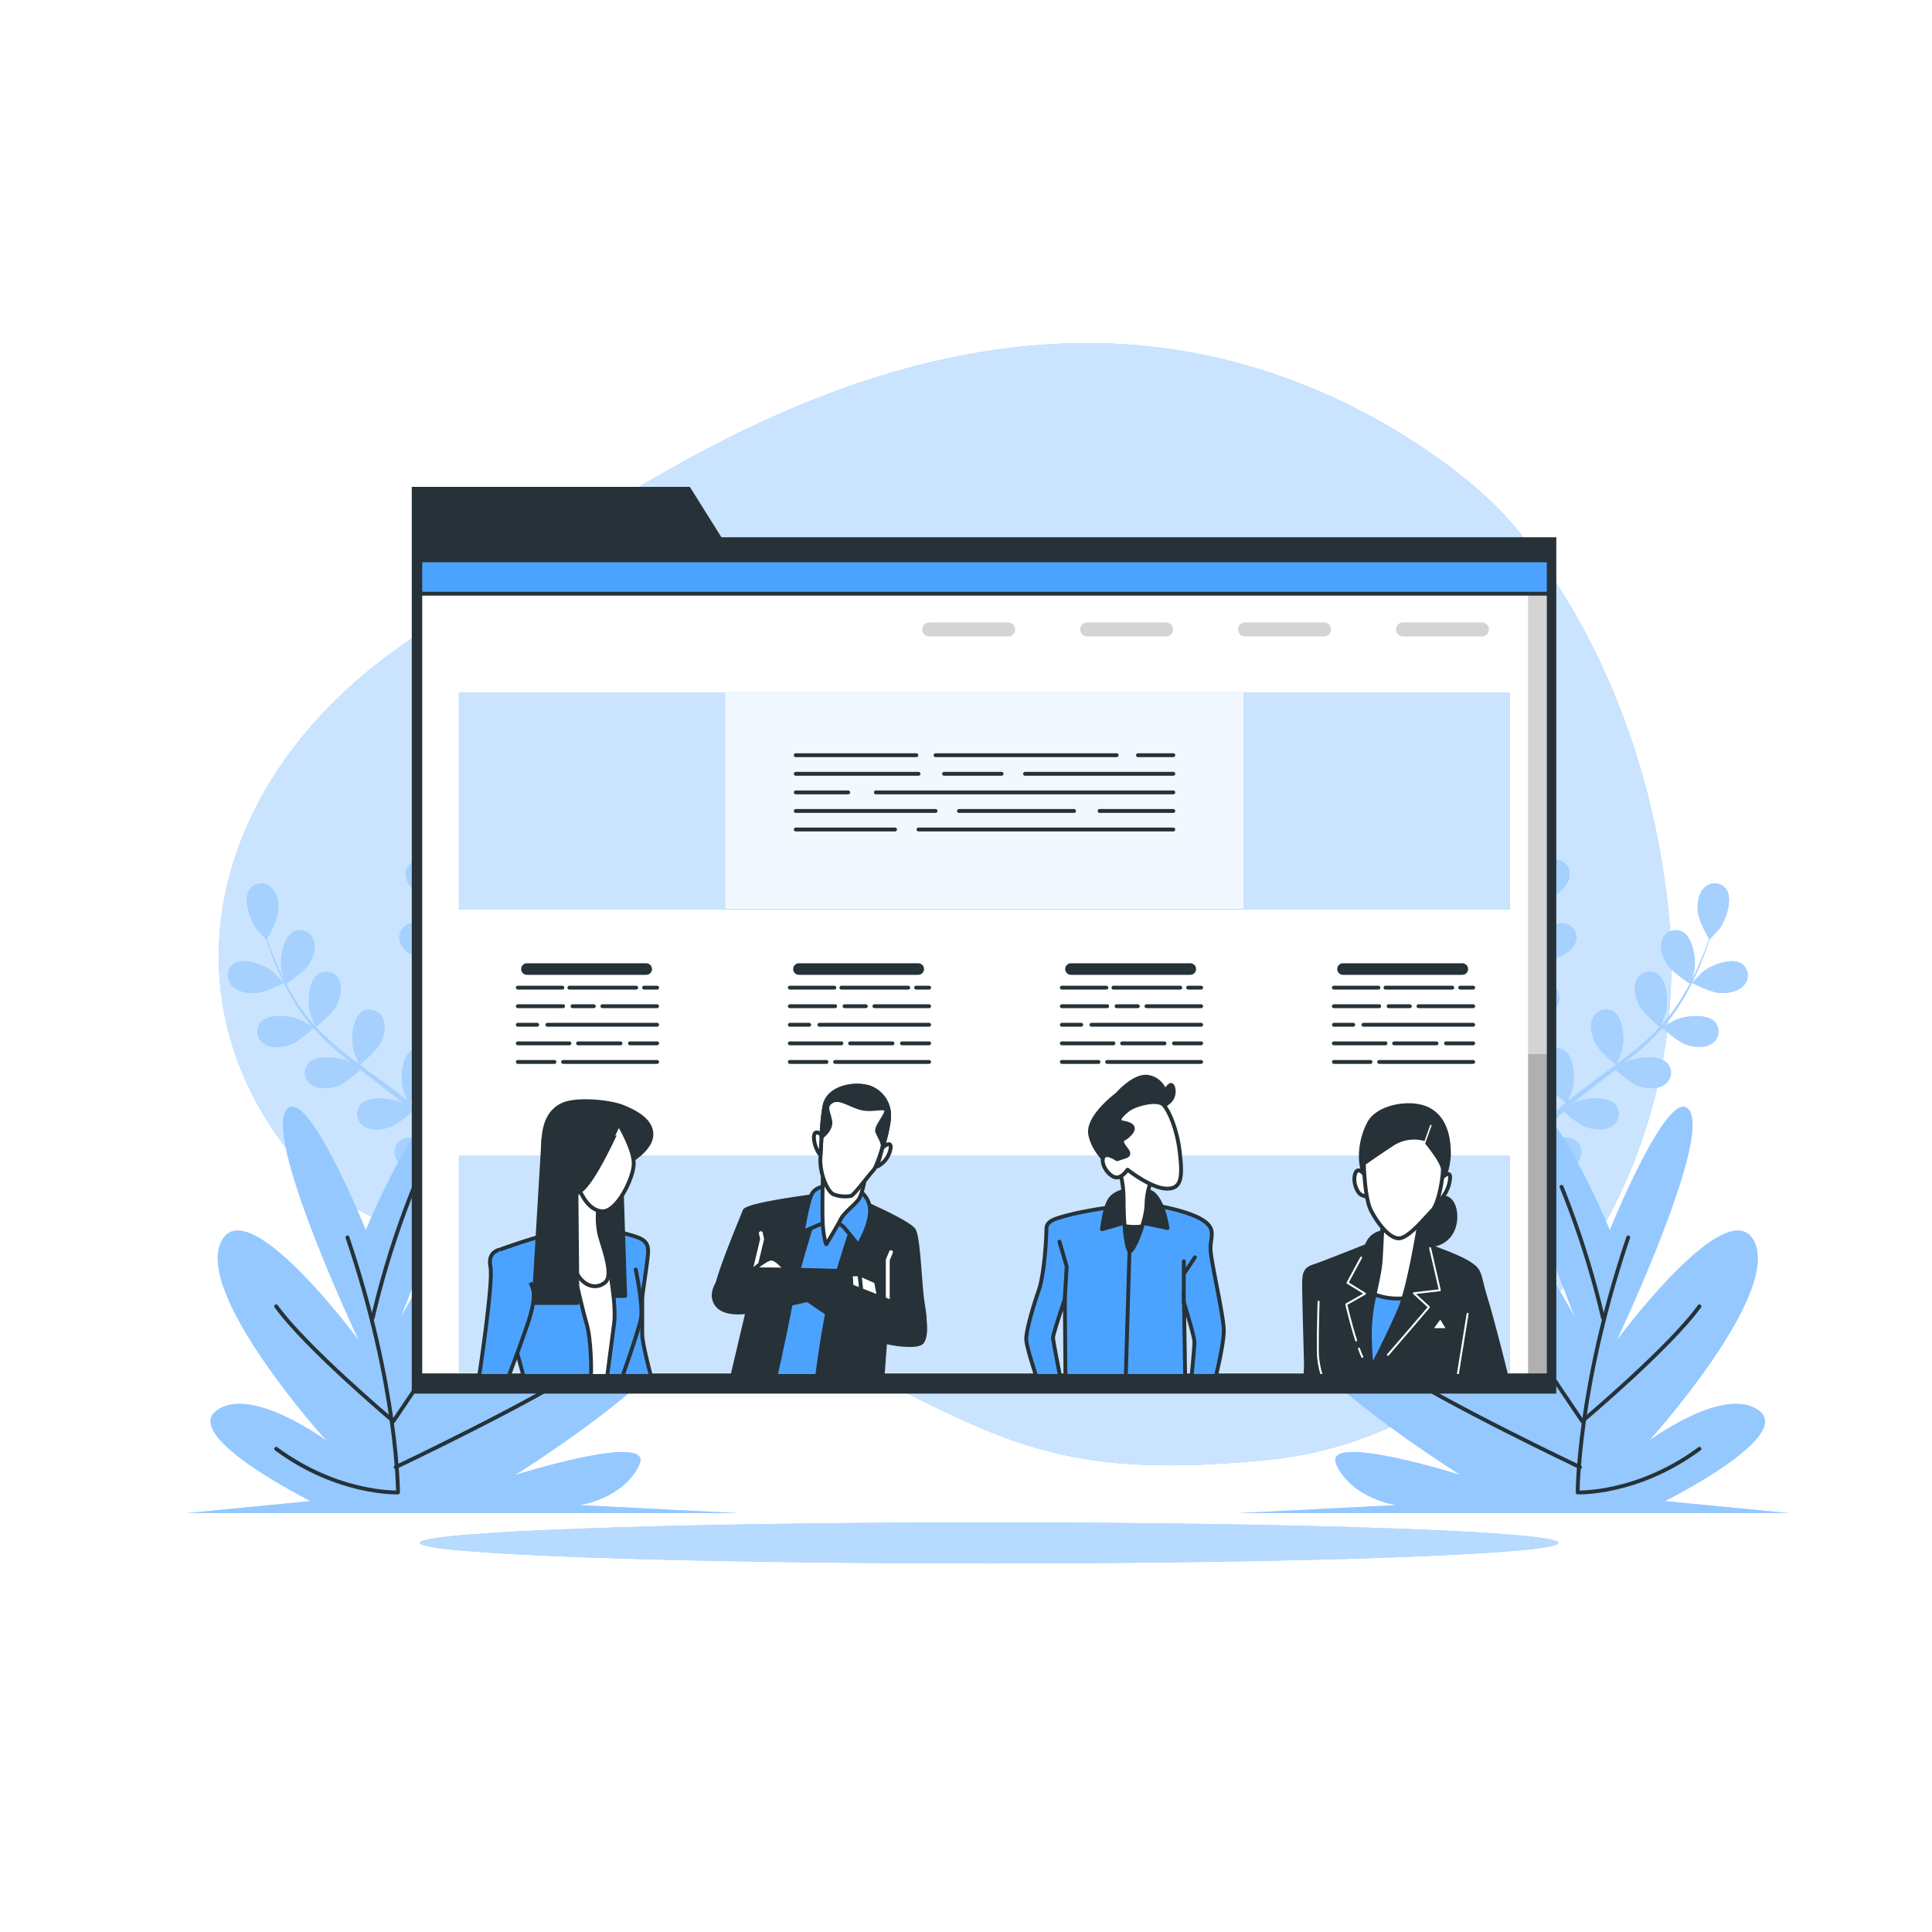 <svg class="animated" id="freepik_stories-about-us-page" xmlns="http://www.w3.org/2000/svg" xmlns:xlink="http://www.w3.org/1999/xlink" viewBox="0 0 500 500" version="1.1" xmlns:svgjs="http://svgjs.com/svgjs"><style>svg#freepik_stories-about-us-page:not(.animated) .animable {opacity: 0;}svg#freepik_stories-about-us-page.animated #freepik--background-simple--inject-365 {animation: 1s 1 forwards cubic-bezier(.36,-0.01,.5,1.38) slideDown;animation-delay: 0s;}svg#freepik_stories-about-us-page.animated #freepik--Shadow--inject-365 {animation: 1s 1 forwards cubic-bezier(.36,-0.01,.5,1.38) lightSpeedRight;animation-delay: 0s;}svg#freepik_stories-about-us-page.animated #freepik--Plants--inject-365 {animation: 1s 1 forwards cubic-bezier(.36,-0.01,.5,1.38) lightSpeedRight;animation-delay: 0s;}svg#freepik_stories-about-us-page.animated #freepik--Page--inject-365 {animation: 1s 1 forwards cubic-bezier(.36,-0.01,.5,1.38) fadeIn;animation-delay: 0s;}svg#freepik_stories-about-us-page.animated #freepik--character-4--inject-365 {animation: 1s 1 forwards cubic-bezier(.36,-0.01,.5,1.38) slideRight;animation-delay: 0s;}svg#freepik_stories-about-us-page.animated #freepik--character-3--inject-365 {animation: 1s 1 forwards cubic-bezier(.36,-0.01,.5,1.38) zoomIn;animation-delay: 0s;}svg#freepik_stories-about-us-page.animated #freepik--character-2--inject-365 {animation: 1s 1 forwards cubic-bezier(.36,-0.01,.5,1.38) fadeIn;animation-delay: 0s;}svg#freepik_stories-about-us-page.animated #freepik--character-1--inject-365 {animation: 1s 1 forwards cubic-bezier(.36,-0.01,.5,1.38) lightSpeedRight;animation-delay: 0s;}            @keyframes slideDown {                0% {                    opacity: 0;                    transform: translateY(-30px);                }                100% {                    opacity: 1;                    transform: translateY(0);                }            }                    @keyframes lightSpeedRight {              from {                transform: translate3d(50%, 0, 0) skewX(-20deg);                opacity: 0;              }              60% {                transform: skewX(10deg);                opacity: 1;              }              80% {                transform: skewX(-2deg);              }              to {                opacity: 1;                transform: translate3d(0, 0, 0);              }            }                    @keyframes fadeIn {                0% {                    opacity: 0;                }                100% {                    opacity: 1;                }            }                    @keyframes slideRight {                0% {                    opacity: 0;                    transform: translateX(30px);                }                100% {                    opacity: 1;                    transform: translateX(0);                }            }                    @keyframes zoomIn {                0% {                    opacity: 0;                    transform: scale(0.5);                }                100% {                    opacity: 1;                    transform: scale(1);                }            }        </style><g id="freepik--background-simple--inject-365" class="animable" style="transform-origin: 244.573px 234.006px;"><path d="M387,130.86s-42.69-44.11-110.28-42-125.23,44.83-172.9,78.27S43.35,252.53,71.1,293.08s71.86,23.48,128.06,49.8S266,384.15,328.65,377.75s110.29-71.86,103.17-141.59S387,130.86,387,130.86Z" style="fill: rgb(76, 163, 255); transform-origin: 244.573px 234.006px;" id="eloiaenccsk1" class="animable"></path><g id="el3w466gb0ror"><path d="M387,130.86s-42.69-44.11-110.28-42-125.23,44.83-172.9,78.27S43.35,252.53,71.1,293.08s71.86,23.48,128.06,49.8S266,384.15,328.65,377.75s110.29-71.86,103.17-141.59S387,130.86,387,130.86Z" style="fill: rgb(255, 255, 255); opacity: 0.7; transform-origin: 244.573px 234.006px;" class="animable"></path></g></g><g id="freepik--Shadow--inject-365" class="animable" style="transform-origin: 256.025px 399.305px;"><path d="M403.36,399.3c0,2.94-66,5.31-147.33,5.31s-147.34-2.37-147.34-5.31,66-5.3,147.34-5.3S403.36,396.37,403.36,399.3Z" style="fill: rgb(76, 163, 255); transform-origin: 256.025px 399.305px;" id="elmkr91oh1qg" class="animable"></path><g id="el2ppbqwul1g7"><path d="M403.36,399.3c0,2.94-66,5.31-147.33,5.31s-147.34-2.37-147.34-5.31,66-5.3,147.34-5.3S403.36,396.37,403.36,399.3Z" style="fill: rgb(255, 255, 255); opacity: 0.6; transform-origin: 256.025px 399.305px;" class="animable"></path></g></g><g id="freepik--Plants--inject-365" class="animable" style="transform-origin: 255.645px 300.021px;"><path d="M116.67,233.78c.06,0-.69-3.73-.77-4-.86-2.66-4.09-7.3-7.23-7.3a3.72,3.72,0,0,0-3.57,4.22c.23,2.2,2.21,4.08,4,5.16C111.2,233.17,116.67,233.78,116.67,233.78Z" style="fill: rgb(76, 163, 255); transform-origin: 110.87px 228.13px;" id="el6dauasn7c87" class="animable"></path><path d="M122.74,208.66c-2.95,1.06-4.41,6.52-4.32,9.32,0,.24.56,4,.62,4l.06,0c-.24.86-.49,1.78-.74,2.8-.44,1.88-.92,4-1.29,6.36a65.63,65.63,0,0,0-.84,7.64,49.24,49.24,0,0,0,.29,8.6.44.44,0,0,1,0,.1c-.38-.83-1.54-3.12-1.65-3.29-1.54-2.34-5.88-6-8.91-5.13a3.71,3.71,0,0,0-2.32,5c.8,2.07,3.2,3.35,5.21,3.93,2.27.64,7.33-.12,7.73-.18a67.33,67.33,0,0,0,1.86,8.56c.47,1.64,1,3.28,1.52,4.91-.35-.71-.68-1.34-.73-1.42-1.54-2.34-5.88-6-8.91-5.13a3.71,3.71,0,0,0-2.32,5c.8,2.06,3.2,3.35,5.21,3.92s6.37,0,7.51-.14c.21.62.42,1.25.64,1.87,1,3,2.08,6,3,8.94.33,1,.61,2.08.9,3.12-.31-.63-.59-1.16-.64-1.23-1.53-2.35-5.88-6-8.9-5.13a3.71,3.71,0,0,0-2.33,5c.8,2.06,3.21,3.35,5.22,3.92s5.94.07,7.3-.12c.27,1.07.54,2.15.75,3.2.12.72.29,1.4.38,2.14l.3,2.14c.14,1.37.3,2.78.4,4.12.08.94.14,1.83.2,2.72-.31-1-1-3.07-1-3.23a14.41,14.41,0,0,0-4.8-5.46,5.07,5.07,0,0,0-.4-.72,3.72,3.72,0,0,0-5.46-.85c-2.37,2.05-1.78,7.67-.69,10.25.06.15,1,1.73,1.52,2.71l-1.27-1.58c-.88-1.07-1.78-2.11-2.74-3.23q-.74-.78-1.47-1.59c-.48-.54-1.05-1.05-1.58-1.59-1.26-1.21-2.59-2.38-4-3.52.94-.77,4.21-3.53,5.15-5.41s1.61-4.51.63-6.5a3.71,3.71,0,0,0-5.26-1.66c-2.66,1.66-2.93,7.31-2.24,10,0,.17.76,2.07,1.17,3.1-.83-.69-1.65-1.37-2.51-2-2.48-1.91-5-3.77-7.6-5.64l-2.33-1.73c.33-.27,4.29-3.47,5.35-5.58.94-1.87,1.61-4.51.63-6.49a3.71,3.71,0,0,0-5.27-1.67c-2.65,1.67-2.92,7.31-2.23,10,.05.2,1.08,2.92,1.38,3.6-1.71-1.27-3.4-2.55-5-3.88a66,66,0,0,1-6.2-5.78c.15-.12,4.3-3.45,5.38-5.6.94-1.87,1.61-4.51.63-6.5A3.71,3.71,0,0,0,82.48,252c-2.66,1.67-2.92,7.32-2.24,10,.05.18.83,2.26,1.23,3.23l-.15.1a48,48,0,0,1-5.1-6.84c-.83-1.32-1.56-2.64-2.24-3.93.84-.54,4.63-3,5.82-4.88s2.1-4.31,1.34-6.39a3.71,3.71,0,0,0-5-2.23c-2.82,1.36-3.71,7-3.32,9.72,0,.15.4,1.66.7,2.75-.3-.58-.62-1.19-.89-1.76-1-2.13-1.85-4.15-2.55-5.94-.39-1-.73-2-1-2.84.54-.95,2.69-4.84,2.89-7s-.12-4.79-1.75-6.29a3.72,3.72,0,0,0-5.52.34c-1.87,2.51-.08,7.88,1.54,10.16.14.2,2.68,3,2.71,3l0-.06c.28.85.58,1.75.94,2.74.67,1.81,1.44,3.85,2.43,6a65.73,65.73,0,0,0,3.52,6.84,48.53,48.53,0,0,0,5,7l.07.07c-.78-.48-3-1.75-3.19-1.83-2.57-1.11-8.2-1.73-10.26.63a3.71,3.71,0,0,0,.83,5.46c1.8,1.28,4.52,1,6.51.4,2.25-.71,6-4.14,6.35-4.41a66.15,66.15,0,0,0,6.28,6.11c1.29,1.11,2.62,2.19,4,3.26-.69-.39-1.31-.74-1.4-.78-2.57-1.11-8.19-1.73-10.25.63a3.7,3.7,0,0,0,.82,5.46c1.81,1.28,4.52,1,6.52.4s5.31-3.5,6.18-4.27l1.56,1.22c2.52,1.93,5,3.84,7.45,5.79.85.69,1.66,1.39,2.48,2.1-.61-.35-1.13-.64-1.22-.68-2.57-1.1-8.19-1.73-10.25.64a3.7,3.7,0,0,0,.82,5.46c1.81,1.28,4.52,1,6.52.39s5-3.22,6-4.12c.81.74,1.63,1.49,2.39,2.25.5.53,1,1,1.5,1.57l1.43,1.63c.88,1.06,1.78,2.15,2.61,3.21.58.74,1.12,1.45,1.67,2.16-.84-.69-2.51-2-2.67-2.11-2.37-1.49-7.83-2.95-10.23-.93a3.71,3.71,0,0,0,0,5.52c1.59,1.54,4.31,1.7,6.38,1.38,2.27-.35,6.39-3,6.9-3.37.9,1.18,1.76,2.34,2.56,3.44,2.77,3.83,4.93,7.13,6.41,9.45l.15.24,1.92-.93-.3-.46c-1.55-2.31-3.8-5.59-6.69-9.4-.9-1.21-1.9-2.47-2.93-3.77a41.25,41.25,0,0,0,3-3.68c2.2.86,6.79.89,7.38.89.1,1.49.18,2.93.23,4.29.2,4.73.18,8.67.14,11.42,0,.11,0,.21,0,.32l2.11-1c0-2.74-.11-6.44-.38-10.82-.1-1.5-.23-3.11-.37-4.76.58-.14,5.35-1.37,7.15-2.81,1.64-1.3,3.36-3.42,3.3-5.63a3.71,3.71,0,0,0-4.08-3.72c-3.12.4-5.72,5.41-6.23,8.17,0,.16-.17,2-.23,3.09-.06-.67-.12-1.32-.19-2-.14-1.37-.32-2.73-.5-4.2-.12-.7-.24-1.42-.35-2.14s-.3-1.46-.45-2.19c-.38-1.71-.84-3.42-1.35-5.13,1.2-.12,5.46-.62,7.28-1.67s3.83-2.87,4.11-5.07a3.71,3.71,0,0,0-3.47-4.29c-3.14-.08-6.48,4.48-7.4,7.13-.06.16-.51,2.13-.73,3.22-.32-1-.62-2.05-1-3.08-1-3-2.13-5.93-3.23-8.9l-1-2.73c.43,0,5.5-.52,7.54-1.7,1.81-1,3.83-2.87,4.11-5.07a3.7,3.7,0,0,0-3.47-4.29c-3.14-.08-6.48,4.49-7.4,7.13-.07.2-.71,3-.84,3.77-.72-2-1.42-4-2-6a68.9,68.9,0,0,1-2-8.24c.2,0,5.5-.5,7.59-1.7,1.81-1.05,3.83-2.88,4.11-5.08a3.71,3.71,0,0,0-3.48-4.29c-3.13-.08-6.47,4.49-7.39,7.13-.06.17-.55,2.34-.76,3.37h-.18a47.81,47.81,0,0,1-.48-8.51c0-1.56.15-3.06.3-4.51,1,0,5.55,0,7.55-.86s4.12-2.44,4.64-4.59a3.71,3.71,0,0,0-3-4.65c-3.11-.42-6.93,3.75-8.13,6.27-.07.14-.58,1.61-.94,2.69.07-.66.14-1.33.23-2,.32-2.35.75-4.48,1.15-6.37.24-1.07.47-2,.7-2.93,1-.5,4.92-2.55,6.27-4.22s2.53-4.06,2-6.21A3.71,3.71,0,0,0,122.74,208.66Z" style="fill: rgb(76, 163, 255); transform-origin: 102.112px 260.266px;" id="el7k4dkrv014y" class="animable"></path><path d="M66.06,257c2.45-.1,7.35-2.62,7.36-2.62s-2.64-2.72-2.83-2.88c-2.19-1.74-7.45-3.83-10.06-2.09a3.71,3.71,0,0,0-.65,5.48C61.29,256.6,64,257.08,66.06,257Z" style="fill: rgb(76, 163, 255); transform-origin: 66.189px 252.882px;" id="eldj3a37ntpk" class="animable"></path><g id="elb0yq2qfnd2l"><g style="opacity: 0.5; transform-origin: 99.64px 260.266px;" class="animable"><path d="M116.67,233.78c.06,0-.69-3.73-.77-4-.86-2.66-4.09-7.3-7.23-7.3a3.72,3.72,0,0,0-3.57,4.22c.23,2.2,2.21,4.08,4,5.16C111.2,233.17,116.67,233.78,116.67,233.78Z" style="fill: rgb(255, 255, 255); transform-origin: 110.87px 228.13px;" id="ely29hfpg034g" class="animable"></path><path d="M122.74,208.66c-2.95,1.06-4.41,6.52-4.32,9.32,0,.24.56,4,.62,4l.06,0c-.24.86-.49,1.78-.74,2.8-.44,1.88-.92,4-1.29,6.36a65.63,65.63,0,0,0-.84,7.64,49.24,49.24,0,0,0,.29,8.6.44.44,0,0,1,0,.1c-.38-.83-1.54-3.12-1.65-3.29-1.54-2.34-5.88-6-8.91-5.13a3.71,3.71,0,0,0-2.32,5c.8,2.07,3.2,3.35,5.21,3.93,2.27.64,7.33-.12,7.73-.18a67.33,67.33,0,0,0,1.86,8.56c.47,1.64,1,3.28,1.52,4.91-.35-.71-.68-1.34-.73-1.42-1.54-2.34-5.88-6-8.91-5.13a3.71,3.71,0,0,0-2.32,5c.8,2.06,3.2,3.35,5.21,3.92s6.37,0,7.51-.14c.21.62.42,1.25.64,1.87,1,3,2.08,6,3,8.94.33,1,.61,2.08.9,3.12-.31-.63-.59-1.16-.64-1.23-1.53-2.35-5.88-6-8.9-5.13a3.71,3.71,0,0,0-2.33,5c.8,2.06,3.21,3.35,5.22,3.92s5.94.07,7.3-.12c.27,1.07.54,2.15.75,3.2.12.72.29,1.4.38,2.14l.3,2.14c.14,1.37.3,2.78.4,4.12.08.94.14,1.83.2,2.72-.31-1-1-3.07-1-3.23a14.41,14.41,0,0,0-4.8-5.46,5.07,5.07,0,0,0-.4-.72,3.72,3.72,0,0,0-5.46-.85c-2.37,2.05-1.78,7.67-.69,10.25.06.15,1,1.73,1.52,2.71l-1.27-1.58c-.88-1.07-1.78-2.11-2.74-3.23q-.74-.78-1.47-1.59c-.48-.54-1.05-1.05-1.58-1.59-1.26-1.21-2.59-2.38-4-3.52.94-.77,4.21-3.53,5.15-5.41s1.61-4.51.63-6.5a3.71,3.71,0,0,0-5.26-1.66c-2.66,1.66-2.93,7.31-2.24,10,0,.17.76,2.07,1.17,3.1-.83-.69-1.65-1.37-2.51-2-2.48-1.91-5-3.77-7.6-5.64l-2.33-1.73c.33-.27,4.29-3.47,5.35-5.58.94-1.87,1.61-4.51.63-6.49a3.71,3.71,0,0,0-5.27-1.67c-2.65,1.67-2.92,7.31-2.23,10,.05.2,1.08,2.92,1.38,3.6-1.71-1.27-3.4-2.55-5-3.88a66,66,0,0,1-6.2-5.78c.15-.12,4.3-3.45,5.38-5.6.94-1.87,1.61-4.51.63-6.5A3.71,3.71,0,0,0,82.48,252c-2.66,1.67-2.92,7.32-2.24,10,.05.18.83,2.26,1.23,3.23l-.15.1a48,48,0,0,1-5.1-6.84c-.83-1.32-1.56-2.64-2.24-3.93.84-.54,4.63-3,5.82-4.88s2.1-4.31,1.34-6.39a3.71,3.71,0,0,0-5-2.23c-2.82,1.36-3.71,7-3.32,9.72,0,.15.4,1.66.7,2.75-.3-.58-.62-1.19-.89-1.76-1-2.13-1.85-4.15-2.55-5.94-.39-1-.73-2-1-2.84.54-.95,2.69-4.84,2.89-7s-.12-4.79-1.75-6.29a3.72,3.72,0,0,0-5.52.34c-1.87,2.51-.08,7.88,1.54,10.16.14.2,2.68,3,2.71,3l0-.06c.28.85.58,1.75.94,2.74.67,1.81,1.44,3.85,2.43,6a65.73,65.73,0,0,0,3.52,6.84,48.53,48.53,0,0,0,5,7l.07.07c-.78-.48-3-1.75-3.19-1.83-2.57-1.11-8.2-1.73-10.26.63a3.71,3.71,0,0,0,.83,5.46c1.8,1.28,4.52,1,6.51.4,2.25-.71,6-4.14,6.35-4.41a66.15,66.15,0,0,0,6.28,6.11c1.29,1.11,2.62,2.19,4,3.26-.69-.39-1.31-.74-1.4-.78-2.57-1.11-8.19-1.73-10.25.63a3.7,3.7,0,0,0,.82,5.46c1.81,1.28,4.52,1,6.52.4s5.31-3.5,6.18-4.27l1.56,1.22c2.52,1.93,5,3.84,7.45,5.79.85.69,1.66,1.39,2.48,2.1-.61-.35-1.13-.64-1.22-.68-2.57-1.1-8.19-1.73-10.25.64a3.7,3.7,0,0,0,.82,5.46c1.81,1.28,4.52,1,6.52.39s5-3.22,6-4.12c.81.74,1.63,1.49,2.39,2.25.5.53,1,1,1.5,1.57l1.43,1.63c.88,1.06,1.78,2.15,2.61,3.21.58.74,1.12,1.45,1.67,2.16-.84-.69-2.51-2-2.67-2.11-2.37-1.49-7.83-2.95-10.23-.93a3.71,3.71,0,0,0,0,5.52c1.59,1.54,4.31,1.7,6.38,1.38,2.27-.35,6.39-3,6.9-3.37.9,1.18,1.76,2.34,2.56,3.44,2.77,3.83,4.93,7.13,6.41,9.45l.15.24,1.92-.93-.3-.46c-1.55-2.31-3.8-5.59-6.69-9.4-.9-1.21-1.9-2.47-2.93-3.77a41.25,41.25,0,0,0,3-3.68c2.2.86,6.79.89,7.38.89.1,1.49.18,2.93.23,4.29.2,4.73.18,8.67.14,11.42,0,.11,0,.21,0,.32l2.11-1c0-2.74-.11-6.44-.38-10.82-.1-1.5-.23-3.11-.37-4.76.58-.14,5.35-1.37,7.15-2.81,1.64-1.3,3.36-3.42,3.3-5.63a3.71,3.71,0,0,0-4.08-3.72c-3.12.4-5.72,5.41-6.23,8.17,0,.16-.17,2-.23,3.09-.06-.67-.12-1.32-.19-2-.14-1.37-.32-2.73-.5-4.2-.12-.7-.24-1.42-.35-2.14s-.3-1.46-.45-2.19c-.38-1.71-.84-3.42-1.35-5.13,1.2-.12,5.46-.62,7.28-1.67s3.83-2.87,4.11-5.07a3.71,3.71,0,0,0-3.47-4.29c-3.14-.08-6.48,4.48-7.4,7.13-.06.16-.51,2.13-.73,3.22-.32-1-.62-2.05-1-3.08-1-3-2.13-5.93-3.23-8.9l-1-2.73c.43,0,5.5-.52,7.54-1.7,1.81-1,3.83-2.87,4.11-5.07a3.7,3.7,0,0,0-3.47-4.29c-3.14-.08-6.48,4.49-7.4,7.13-.07.2-.71,3-.84,3.77-.72-2-1.42-4-2-6a68.9,68.9,0,0,1-2-8.24c.2,0,5.5-.5,7.59-1.7,1.81-1.05,3.83-2.88,4.11-5.08a3.71,3.71,0,0,0-3.48-4.29c-3.13-.08-6.47,4.49-7.39,7.13-.06.17-.55,2.34-.76,3.37h-.18a47.81,47.81,0,0,1-.48-8.51c0-1.56.15-3.06.3-4.51,1,0,5.55,0,7.55-.86s4.12-2.44,4.64-4.59a3.71,3.71,0,0,0-3-4.65c-3.11-.42-6.93,3.75-8.13,6.27-.07.14-.58,1.61-.94,2.69.07-.66.14-1.33.23-2,.32-2.35.75-4.48,1.15-6.37.24-1.07.47-2,.7-2.93,1-.5,4.92-2.55,6.27-4.22s2.53-4.06,2-6.21A3.71,3.71,0,0,0,122.74,208.66Z" style="fill: rgb(255, 255, 255); transform-origin: 102.112px 260.266px;" id="el8dg2jef9gvg" class="animable"></path><path d="M66.06,257c2.45-.1,7.35-2.62,7.36-2.62s-2.64-2.72-2.83-2.88c-2.19-1.74-7.45-3.83-10.06-2.09a3.71,3.71,0,0,0-.65,5.48C61.29,256.6,64,257.08,66.06,257Z" style="fill: rgb(255, 255, 255); transform-origin: 66.189px 252.882px;" id="elpmup25o327k" class="animable"></path></g></g><path d="M94.67,318.35s14.87-35.84,23.19-34.28-14.27,57.14-14.27,57.14,26.16-49.35,44-49.35-6.54,54.54-29.13,72.72c0,0,35.67-38.44,56.49-30.12s-41.63,47.27-41.63,47.27,36.27-11.43,32.11-2.6S150,389.52,150,389.52l41,2.08H48.29l32.11-3.12S47.1,371.86,56,365.1s28.54,7.79,28.54,7.79-33.89-37.4-27.35-51.42,35.68,25.45,35.68,25.45-23.79-50.38-19-59.22S94.67,318.35,94.67,318.35Z" style="fill: rgb(76, 163, 255); transform-origin: 119.645px 337.81px;" id="el7bmkani11b" class="animable"></path><g id="elv7yvt565qr"><path d="M94.67,318.35s14.87-35.84,23.19-34.28-14.27,57.14-14.27,57.14,26.16-49.35,44-49.35-6.54,54.54-29.13,72.72c0,0,35.67-38.44,56.49-30.12s-41.63,47.27-41.63,47.27,36.27-11.43,32.11-2.6S150,389.52,150,389.52l41,2.08H48.29l32.11-3.12S47.1,371.86,56,365.1s28.54,7.79,28.54,7.79-33.89-37.4-27.35-51.42,35.68,25.45,35.68,25.45-23.79-50.38-19-59.22S94.67,318.35,94.67,318.35Z" style="fill: rgb(255, 255, 255); opacity: 0.4; transform-origin: 119.645px 337.81px;" class="animable"></path></g><path d="M89.92,320.24c13.08,38.65,13.08,66,13.08,66s-15.46.6-31.52-11.29" style="fill: none; stroke: rgb(38, 50, 56); stroke-linecap: round; stroke-linejoin: round; transform-origin: 87.24px 353.243px;" id="eldgaugir9kyb" class="animable"></path><path d="M96.46,341.05a231.27,231.27,0,0,1,10.7-33.89" style="fill: none; stroke: rgb(38, 50, 56); stroke-linecap: round; stroke-linejoin: round; transform-origin: 101.81px 324.105px;" id="el7pp326kqf0k" class="animable"></path><path d="M135.11,318.46l-33.3,49.35s-22.6-19-30.33-29.73" style="fill: none; stroke: rgb(38, 50, 56); stroke-linecap: round; stroke-linejoin: round; transform-origin: 103.295px 343.135px;" id="elh3zitgrezwi" class="animable"></path><path d="M102.4,379.7s35.08-16.65,49.36-26.16" style="fill: none; stroke: rgb(38, 50, 56); stroke-linecap: round; stroke-linejoin: round; transform-origin: 127.08px 366.62px;" id="elkgad0y2dcb" class="animable"></path><path d="M394.62,233.78c-.06,0,.7-3.73.77-4,.86-2.66,4.1-7.3,7.23-7.3a3.72,3.72,0,0,1,3.57,4.22c-.23,2.2-2.21,4.08-4,5.16C400.09,233.17,394.62,233.78,394.62,233.78Z" style="fill: rgb(76, 163, 255); transform-origin: 400.42px 228.13px;" id="elhdq65ooqg8w" class="animable"></path><path d="M388.55,208.66c2.95,1.06,4.42,6.52,4.32,9.32,0,.24-.56,4-.61,4l-.06,0c.23.86.48,1.78.73,2.8.44,1.88.92,4,1.29,6.36a65.63,65.63,0,0,1,.84,7.64,48.28,48.28,0,0,1-.29,8.6.44.44,0,0,0,0,.1c.39-.83,1.55-3.12,1.65-3.29,1.54-2.34,5.88-6,8.91-5.13a3.7,3.7,0,0,1,2.32,5c-.8,2.07-3.2,3.35-5.21,3.93-2.27.64-7.33-.12-7.73-.18a65.64,65.64,0,0,1-1.86,8.56q-.7,2.46-1.52,4.91c.35-.71.68-1.34.73-1.42,1.54-2.34,5.89-6,8.91-5.13a3.7,3.7,0,0,1,2.32,5c-.8,2.06-3.2,3.35-5.21,3.92s-6.37,0-7.51-.14l-.63,1.87c-1,3-2.09,6-3,8.94-.33,1-.62,2.08-.91,3.12.32-.63.59-1.16.64-1.23,1.54-2.35,5.88-6,8.9-5.13a3.71,3.71,0,0,1,2.33,5c-.8,2.06-3.21,3.35-5.22,3.92s-5.94.07-7.3-.12c-.27,1.07-.53,2.15-.74,3.2-.13.72-.3,1.4-.39,2.14l-.3,2.14c-.14,1.37-.3,2.78-.4,4.12-.08.94-.14,1.83-.2,2.72.32-1,1-3.07,1.05-3.23a14.5,14.5,0,0,1,4.8-5.46,4.3,4.3,0,0,1,.41-.72,3.7,3.7,0,0,1,5.45-.85c2.38,2.05,1.78,7.67.69,10.25-.06.15-.95,1.73-1.52,2.71.43-.53.83-1,1.28-1.58.87-1.07,1.77-2.11,2.73-3.23l1.47-1.59c.48-.54,1.06-1.05,1.59-1.59,1.25-1.21,2.58-2.38,3.95-3.52-.93-.77-4.21-3.53-5.15-5.41s-1.61-4.51-.63-6.5a3.71,3.71,0,0,1,5.27-1.66c2.65,1.66,2.92,7.31,2.23,10,0,.17-.76,2.07-1.17,3.1.83-.69,1.65-1.37,2.51-2,2.48-1.91,5.05-3.77,7.6-5.64l2.33-1.73c-.33-.27-4.29-3.47-5.35-5.58-.93-1.87-1.61-4.51-.63-6.49a3.71,3.71,0,0,1,5.27-1.67c2.66,1.67,2.92,7.31,2.23,10-.05.2-1.08,2.92-1.37,3.6,1.7-1.27,3.39-2.55,5-3.88a66,66,0,0,0,6.2-5.78c-.15-.12-4.3-3.45-5.38-5.6-.94-1.87-1.61-4.51-.63-6.5a3.71,3.71,0,0,1,5.26-1.67c2.66,1.67,2.93,7.32,2.24,10-.05.18-.83,2.26-1.22,3.23a.78.78,0,0,0,.15.1,47.88,47.88,0,0,0,5.09-6.84c.84-1.32,1.56-2.64,2.24-3.93-.84-.54-4.63-3-5.82-4.88s-2.09-4.31-1.34-6.39a3.71,3.71,0,0,1,5.05-2.23c2.83,1.36,3.71,7,3.32,9.72,0,.15-.4,1.66-.69,2.75.29-.58.61-1.19.88-1.76,1-2.13,1.85-4.15,2.55-5.94.4-1,.73-2,1-2.84-.55-.95-2.69-4.84-2.9-7s.13-4.79,1.76-6.29a3.71,3.71,0,0,1,5.51.34c1.88,2.51.09,7.88-1.53,10.16-.14.2-2.69,3-2.72,3l0-.06c-.28.85-.58,1.75-.94,2.74-.66,1.81-1.43,3.85-2.42,6a67.92,67.92,0,0,1-3.53,6.84,48.53,48.53,0,0,1-5,7l-.07.07c.78-.48,3-1.75,3.19-1.83,2.58-1.11,8.2-1.73,10.26.63a3.71,3.71,0,0,1-.82,5.46c-1.81,1.28-4.52,1-6.52.4-2.25-.71-6-4.14-6.34-4.41a66.15,66.15,0,0,1-6.28,6.11c-1.29,1.11-2.63,2.19-4,3.26.69-.39,1.31-.74,1.4-.78,2.57-1.11,8.19-1.73,10.25.63a3.7,3.7,0,0,1-.82,5.46c-1.8,1.28-4.52,1-6.51.4s-5.32-3.5-6.18-4.27c-.53.41-1,.82-1.57,1.22-2.51,1.93-5,3.84-7.45,5.79-.85.69-1.66,1.39-2.48,2.1l1.22-.68c2.57-1.1,8.19-1.73,10.25.64a3.7,3.7,0,0,1-.82,5.46c-1.81,1.28-4.52,1-6.51.39s-5-3.22-6-4.12c-.81.74-1.63,1.49-2.38,2.25-.51.53-1,1-1.5,1.57l-1.44,1.63c-.87,1.06-1.78,2.15-2.61,3.21-.58.74-1.12,1.45-1.66,2.16.83-.69,2.51-2,2.66-2.11,2.37-1.49,7.84-2.95,10.23-.93a3.71,3.71,0,0,1,0,5.52c-1.6,1.54-4.32,1.7-6.38,1.38-2.28-.35-6.4-3-6.91-3.37-.9,1.18-1.76,2.34-2.56,3.44-2.77,3.83-4.93,7.13-6.41,9.45,0,.09-.1.16-.15.24l-1.92-.93.3-.46c1.55-2.31,3.81-5.59,6.69-9.4.91-1.21,1.9-2.47,2.93-3.77a40,40,0,0,1-3-3.68c-2.21.86-6.79.89-7.39.89-.09,1.49-.17,2.93-.23,4.29-.2,4.73-.18,8.67-.13,11.42v.32l-2.11-1c0-2.74.11-6.44.39-10.82.09-1.5.22-3.11.37-4.76-.59-.14-5.36-1.37-7.16-2.81-1.63-1.3-3.35-3.42-3.29-5.63a3.7,3.7,0,0,1,4.08-3.72c3.11.4,5.72,5.41,6.23,8.17,0,.16.16,2,.22,3.09.07-.67.12-1.32.2-2,.13-1.37.31-2.73.5-4.2.11-.7.23-1.42.34-2.14s.3-1.46.45-2.19c.38-1.71.84-3.42,1.35-5.13-1.2-.12-5.45-.62-7.28-1.67s-3.83-2.87-4.1-5.07a3.7,3.7,0,0,1,3.47-4.29c3.13-.08,6.47,4.48,7.39,7.13.06.16.51,2.13.73,3.22.32-1,.62-2.05,1-3.08,1-3,2.13-5.93,3.23-8.9.34-.91.66-1.82,1-2.73-.43,0-5.5-.52-7.54-1.7-1.81-1-3.83-2.87-4.11-5.07a3.71,3.71,0,0,1,3.47-4.29c3.14-.08,6.48,4.49,7.4,7.13.07.2.71,3,.84,3.77.72-2,1.43-4,2-6a65.26,65.26,0,0,0,2-8.24c-.2,0-5.49-.5-7.58-1.7-1.82-1.05-3.84-2.88-4.11-5.08a3.7,3.7,0,0,1,3.47-4.29c3.13-.08,6.47,4.49,7.39,7.13.06.17.56,2.34.77,3.37h.17a47.81,47.81,0,0,0,.48-8.51c0-1.56-.15-3.06-.3-4.51-1,0-5.54,0-7.54-.86s-4.13-2.44-4.65-4.59a3.71,3.71,0,0,1,3-4.65c3.11-.42,6.93,3.75,8.14,6.27.06.14.58,1.61.93,2.69-.07-.66-.14-1.33-.23-2-.31-2.35-.75-4.48-1.15-6.37-.24-1.07-.47-2-.7-2.93-1-.5-4.92-2.55-6.26-4.22s-2.54-4.06-2-6.21A3.71,3.71,0,0,1,388.55,208.66Z" style="fill: rgb(76, 163, 255); transform-origin: 409.262px 260.27px;" id="elx3dph5hkkjp" class="animable"></path><path d="M445.23,257c-2.45-.1-7.35-2.62-7.35-2.62s2.63-2.72,2.82-2.88c2.19-1.74,7.45-3.83,10.06-2.09a3.7,3.7,0,0,1,.65,5.48C450,256.6,447.32,257.08,445.23,257Z" style="fill: rgb(76, 163, 255); transform-origin: 445.109px 252.882px;" id="eljqld47kcdf" class="animable"></path><g id="eltdqm9rqeuq"><g style="opacity: 0.5; transform-origin: 411.698px 260.27px;" class="animable"><path d="M394.62,233.78c-.06,0,.7-3.73.77-4,.86-2.66,4.1-7.3,7.23-7.3a3.72,3.72,0,0,1,3.57,4.22c-.23,2.2-2.21,4.08-4,5.16C400.09,233.17,394.62,233.78,394.62,233.78Z" style="fill: rgb(255, 255, 255); transform-origin: 400.42px 228.13px;" id="elzzfa33tycbc" class="animable"></path><path d="M388.55,208.66c2.95,1.06,4.42,6.52,4.32,9.32,0,.24-.56,4-.61,4l-.06,0c.23.86.48,1.78.73,2.8.44,1.88.92,4,1.29,6.36a65.63,65.63,0,0,1,.84,7.64,48.28,48.28,0,0,1-.29,8.6.44.44,0,0,0,0,.1c.39-.83,1.55-3.12,1.65-3.29,1.54-2.34,5.88-6,8.91-5.13a3.7,3.7,0,0,1,2.32,5c-.8,2.07-3.2,3.35-5.21,3.93-2.27.64-7.33-.12-7.73-.18a65.64,65.64,0,0,1-1.86,8.56q-.7,2.46-1.52,4.91c.35-.71.68-1.34.73-1.42,1.54-2.34,5.89-6,8.91-5.13a3.7,3.7,0,0,1,2.32,5c-.8,2.06-3.2,3.35-5.21,3.92s-6.37,0-7.51-.14l-.63,1.87c-1,3-2.09,6-3,8.94-.33,1-.62,2.08-.91,3.12.32-.63.59-1.16.64-1.23,1.54-2.35,5.88-6,8.9-5.13a3.71,3.71,0,0,1,2.33,5c-.8,2.06-3.21,3.35-5.22,3.92s-5.94.07-7.3-.12c-.27,1.07-.53,2.15-.74,3.2-.13.72-.3,1.4-.39,2.14l-.3,2.14c-.14,1.37-.3,2.78-.4,4.12-.08.94-.14,1.83-.2,2.72.32-1,1-3.07,1.05-3.23a14.5,14.5,0,0,1,4.8-5.46,4.3,4.3,0,0,1,.41-.72,3.7,3.7,0,0,1,5.45-.85c2.38,2.05,1.78,7.67.69,10.25-.06.15-.95,1.73-1.52,2.71.43-.53.83-1,1.28-1.58.87-1.07,1.77-2.11,2.73-3.23l1.47-1.59c.48-.54,1.06-1.05,1.59-1.59,1.25-1.21,2.58-2.38,3.95-3.52-.93-.77-4.21-3.53-5.15-5.41s-1.61-4.51-.63-6.5a3.71,3.71,0,0,1,5.27-1.66c2.65,1.66,2.92,7.31,2.23,10,0,.17-.76,2.07-1.17,3.1.83-.69,1.65-1.37,2.51-2,2.48-1.91,5.05-3.77,7.6-5.64l2.33-1.73c-.33-.27-4.29-3.47-5.35-5.58-.93-1.87-1.61-4.51-.63-6.49a3.71,3.71,0,0,1,5.27-1.67c2.66,1.67,2.92,7.31,2.23,10-.05.2-1.08,2.92-1.37,3.6,1.7-1.27,3.39-2.55,5-3.88a66,66,0,0,0,6.2-5.78c-.15-.12-4.3-3.45-5.38-5.6-.94-1.87-1.61-4.51-.63-6.5a3.71,3.71,0,0,1,5.26-1.67c2.66,1.67,2.93,7.32,2.24,10-.05.18-.83,2.26-1.22,3.23a.78.78,0,0,0,.15.1,47.88,47.88,0,0,0,5.09-6.84c.84-1.32,1.56-2.64,2.24-3.93-.84-.54-4.63-3-5.82-4.88s-2.09-4.31-1.34-6.39a3.71,3.71,0,0,1,5.05-2.23c2.83,1.36,3.71,7,3.32,9.72,0,.15-.4,1.66-.69,2.75.29-.58.61-1.19.88-1.76,1-2.13,1.85-4.15,2.55-5.94.4-1,.73-2,1-2.84-.55-.95-2.69-4.84-2.9-7s.13-4.79,1.76-6.29a3.71,3.71,0,0,1,5.51.34c1.88,2.51.09,7.88-1.53,10.16-.14.2-2.69,3-2.72,3l0-.06c-.28.85-.58,1.75-.94,2.74-.66,1.81-1.43,3.85-2.42,6a67.92,67.92,0,0,1-3.53,6.84,48.53,48.53,0,0,1-5,7l-.07.07c.78-.48,3-1.75,3.19-1.83,2.58-1.11,8.2-1.73,10.26.63a3.71,3.71,0,0,1-.82,5.46c-1.81,1.28-4.52,1-6.52.4-2.25-.71-6-4.14-6.34-4.41a66.15,66.15,0,0,1-6.28,6.11c-1.29,1.11-2.63,2.19-4,3.26.69-.39,1.31-.74,1.4-.78,2.57-1.11,8.19-1.73,10.25.63a3.7,3.7,0,0,1-.82,5.46c-1.8,1.28-4.52,1-6.51.4s-5.32-3.5-6.18-4.27c-.53.41-1,.82-1.57,1.22-2.51,1.93-5,3.84-7.45,5.79-.85.69-1.66,1.39-2.48,2.1l1.22-.68c2.57-1.1,8.19-1.73,10.25.64a3.7,3.7,0,0,1-.82,5.46c-1.81,1.28-4.52,1-6.51.39s-5-3.22-6-4.12c-.81.74-1.63,1.49-2.38,2.25-.51.53-1,1-1.5,1.57l-1.44,1.63c-.87,1.06-1.78,2.15-2.61,3.21-.58.74-1.12,1.45-1.66,2.16.83-.69,2.51-2,2.66-2.11,2.37-1.49,7.84-2.95,10.23-.93a3.71,3.71,0,0,1,0,5.52c-1.6,1.54-4.32,1.7-6.38,1.38-2.28-.35-6.4-3-6.91-3.37-.9,1.18-1.76,2.34-2.56,3.44-2.77,3.83-4.93,7.13-6.41,9.45,0,.09-.1.16-.15.24l-1.92-.93.3-.46c1.55-2.31,3.81-5.59,6.69-9.4.91-1.21,1.9-2.47,2.93-3.77a40,40,0,0,1-3-3.68c-2.21.86-6.79.89-7.39.89-.09,1.49-.17,2.93-.23,4.29-.2,4.73-.18,8.67-.13,11.42v.32l-2.11-1c0-2.74.11-6.44.39-10.82.09-1.5.22-3.11.37-4.76-.59-.14-5.36-1.37-7.16-2.81-1.63-1.3-3.35-3.42-3.29-5.63a3.7,3.7,0,0,1,4.08-3.72c3.11.4,5.72,5.41,6.23,8.17,0,.16.16,2,.22,3.09.07-.67.12-1.32.2-2,.13-1.37.31-2.73.5-4.2.11-.7.23-1.42.34-2.14s.3-1.46.45-2.19c.38-1.71.84-3.42,1.35-5.13-1.2-.12-5.45-.62-7.28-1.67s-3.83-2.87-4.1-5.07a3.7,3.7,0,0,1,3.47-4.29c3.13-.08,6.47,4.48,7.39,7.13.06.16.51,2.13.73,3.22.32-1,.62-2.05,1-3.08,1-3,2.13-5.93,3.23-8.9.34-.91.66-1.82,1-2.73-.43,0-5.5-.52-7.54-1.7-1.81-1-3.83-2.87-4.11-5.07a3.71,3.71,0,0,1,3.47-4.29c3.14-.08,6.48,4.49,7.4,7.13.07.2.71,3,.84,3.77.72-2,1.43-4,2-6a65.26,65.26,0,0,0,2-8.24c-.2,0-5.49-.5-7.58-1.7-1.82-1.05-3.84-2.88-4.11-5.08a3.7,3.7,0,0,1,3.47-4.29c3.13-.08,6.47,4.49,7.39,7.13.06.17.56,2.34.77,3.37h.17a47.81,47.81,0,0,0,.48-8.51c0-1.56-.15-3.06-.3-4.51-1,0-5.54,0-7.54-.86s-4.13-2.44-4.65-4.59a3.71,3.71,0,0,1,3-4.65c3.11-.42,6.93,3.75,8.14,6.27.06.14.58,1.61.93,2.69-.07-.66-.14-1.33-.23-2-.31-2.35-.75-4.48-1.15-6.37-.24-1.07-.47-2-.7-2.93-1-.5-4.92-2.55-6.26-4.22s-2.54-4.06-2-6.21A3.71,3.71,0,0,1,388.55,208.66Z" style="fill: rgb(255, 255, 255); transform-origin: 409.262px 260.27px;" id="elyb77hztg5yl" class="animable"></path><path d="M445.23,257c-2.45-.1-7.35-2.62-7.35-2.62s2.63-2.72,2.82-2.88c2.19-1.74,7.45-3.83,10.06-2.09a3.7,3.7,0,0,1,.65,5.48C450,256.6,447.32,257.08,445.23,257Z" style="fill: rgb(255, 255, 255); transform-origin: 445.109px 252.882px;" id="elgjyf0r35j0s" class="animable"></path></g></g><path d="M416.62,318.35s-14.87-35.84-23.19-34.28,14.27,57.14,14.27,57.14-26.16-49.35-44-49.35,6.54,54.54,29.14,72.72c0,0-35.68-38.44-56.49-30.12S378,381.73,378,381.73s-36.27-11.43-32.11-2.6,15.46,10.39,15.46,10.39l-41,2.08H463l-32.11-3.12s33.3-16.62,24.38-23.38-28.54,7.79-28.54,7.79,33.89-37.4,27.35-51.42-35.68,25.45-35.68,25.45,23.79-50.38,19-59.22S416.62,318.35,416.62,318.35Z" style="fill: rgb(76, 163, 255); transform-origin: 391.675px 337.81px;" id="elxvikhro3bs" class="animable"></path><g id="elqaee896ltm"><path d="M416.62,318.35s-14.87-35.84-23.19-34.28,14.27,57.14,14.27,57.14-26.16-49.35-44-49.35,6.54,54.54,29.14,72.72c0,0-35.68-38.44-56.49-30.12S378,381.73,378,381.73s-36.27-11.43-32.11-2.6,15.46,10.39,15.46,10.39l-41,2.08H463l-32.11-3.12s33.3-16.62,24.38-23.38-28.54,7.79-28.54,7.79,33.89-37.4,27.35-51.42-35.68,25.45-35.68,25.45,23.79-50.38,19-59.22S416.62,318.35,416.62,318.35Z" style="fill: rgb(255, 255, 255); opacity: 0.4; transform-origin: 391.675px 337.81px;" class="animable"></path></g><path d="M421.38,320.24c-13.08,38.65-13.08,66-13.08,66s15.46.6,31.51-11.29" style="fill: none; stroke: rgb(38, 50, 56); stroke-linecap: round; stroke-linejoin: round; transform-origin: 424.055px 353.243px;" id="el5jxairhmdjj" class="animable"></path><path d="M414.84,341.05a232.21,232.21,0,0,0-10.71-33.89" style="fill: none; stroke: rgb(38, 50, 56); stroke-linecap: round; stroke-linejoin: round; transform-origin: 409.485px 324.105px;" id="elb7ob0zvionk" class="animable"></path><path d="M376.19,318.46l33.29,49.35s22.6-19,30.33-29.73" style="fill: none; stroke: rgb(38, 50, 56); stroke-linecap: round; stroke-linejoin: round; transform-origin: 408px 343.135px;" id="el09fbgjpikcbr" class="animable"></path><path d="M408.89,379.7s-35.08-16.65-49.35-26.16" style="fill: none; stroke: rgb(38, 50, 56); stroke-linecap: round; stroke-linejoin: round; transform-origin: 384.215px 366.62px;" id="elpin0zx6qa1" class="animable"></path></g><g id="freepik--Page--inject-365" class="animable" style="transform-origin: 254.67px 243.335px;"><polygon points="186.7 139.04 178.53 126 106.57 126 106.57 139.04 106.57 143.73 106.57 360.67 402.77 360.67 402.77 139.04 186.7 139.04" style="fill: rgb(38, 50, 56); transform-origin: 254.67px 243.335px;" id="elaz9lkgl8sbd" class="animable"></polygon><rect x="108.77" y="145.02" width="292.05" height="210.92" style="fill: rgb(255, 255, 255); transform-origin: 254.795px 250.48px;" id="el0fojilgo42bm" class="animable"></rect><g style="clip-path: url(&quot;#freepik--clip-path--inject-365&quot;); transform-origin: 254.93px 249.855px;" id="elpqnzqa2d5va" class="animable"><g id="el4003mhe0b2f"><rect x="395.47" y="143.21" width="6.78" height="214.33" style="opacity: 0.17; transform-origin: 398.86px 250.375px;" class="animable"></rect></g><g id="elahe10myudz"><rect x="395.47" y="272.8" width="6.78" height="83" style="opacity: 0.17; transform-origin: 398.86px 314.3px;" class="animable"></rect></g><rect x="107.61" y="142.17" width="293.59" height="11.47" style="fill: rgb(76, 163, 255); stroke: rgb(38, 50, 56); stroke-miterlimit: 10; transform-origin: 254.405px 147.905px;" id="el73af8qcnwzn" class="animable"></rect></g><rect x="108.77" y="145.02" width="292.05" height="210.92" style="fill: none; stroke: rgb(38, 50, 56); stroke-linecap: round; stroke-linejoin: round; transform-origin: 254.795px 250.48px;" id="elue7rddj9ol8" class="animable"></rect><g id="ell0e34yt9dan"><g style="opacity: 0.17; transform-origin: 312.01px 162.895px;" class="animable"><path d="M260.93,164.7H240.5a1.8,1.8,0,0,1-1.8-1.8h0a1.8,1.8,0,0,1,1.8-1.81h20.43a1.8,1.8,0,0,1,1.8,1.81h0A1.8,1.8,0,0,1,260.93,164.7Z" id="ell4w8e5xb8fl" class="animable" style="transform-origin: 250.715px 162.895px;"></path><path d="M301.79,164.7H281.36a1.81,1.81,0,0,1-1.8-1.8h0a1.81,1.81,0,0,1,1.8-1.81h20.43a1.81,1.81,0,0,1,1.81,1.81h0A1.81,1.81,0,0,1,301.79,164.7Z" id="elygtu5an068" class="animable" style="transform-origin: 291.58px 162.895px;"></path><path d="M342.66,164.7H322.23a1.81,1.81,0,0,1-1.81-1.8h0a1.81,1.81,0,0,1,1.81-1.81h20.43a1.81,1.81,0,0,1,1.8,1.81h0A1.81,1.81,0,0,1,342.66,164.7Z" id="elhkm2bzj57ct" class="animable" style="transform-origin: 332.44px 162.895px;"></path><path d="M383.52,164.7H363.09a1.8,1.8,0,0,1-1.8-1.8h0a1.8,1.8,0,0,1,1.8-1.81h20.43a1.81,1.81,0,0,1,1.8,1.81h0A1.81,1.81,0,0,1,383.52,164.7Z" id="ellyyse7ye0km" class="animable" style="transform-origin: 373.305px 162.895px;"></path></g></g><line x1="136.37" y1="250.79" x2="167.24" y2="250.79" style="fill: none; stroke: rgb(38, 50, 56); stroke-linecap: round; stroke-linejoin: round; stroke-width: 3px; transform-origin: 151.805px 250.79px;" id="ele3ibjl3qq9d" class="animable"></line><line x1="166.69" y1="255.6" x2="170.06" y2="255.6" style="fill: none; stroke: rgb(38, 50, 56); stroke-linecap: round; stroke-linejoin: round; transform-origin: 168.375px 255.6px;" id="elmffqxnvtokg" class="animable"></line><line x1="147.36" y1="255.6" x2="164.65" y2="255.6" style="fill: none; stroke: rgb(38, 50, 56); stroke-linecap: round; stroke-linejoin: round; transform-origin: 156.005px 255.6px;" id="el4ikrtc07izu" class="animable"></line><line x1="134.01" y1="255.6" x2="145.53" y2="255.6" style="fill: none; stroke: rgb(38, 50, 56); stroke-linecap: round; stroke-linejoin: round; transform-origin: 139.77px 255.6px;" id="el8jjffxi752" class="animable"></line><line x1="155.9" y1="260.41" x2="170.06" y2="260.41" style="fill: none; stroke: rgb(38, 50, 56); stroke-linecap: round; stroke-linejoin: round; transform-origin: 162.98px 260.41px;" id="elolterh0ds8" class="animable"></line><line x1="148.17" y1="260.41" x2="153.67" y2="260.41" style="fill: none; stroke: rgb(38, 50, 56); stroke-linecap: round; stroke-linejoin: round; transform-origin: 150.92px 260.41px;" id="el09raz9kc46eg" class="animable"></line><line x1="134.01" y1="260.41" x2="145.73" y2="260.41" style="fill: none; stroke: rgb(38, 50, 56); stroke-linecap: round; stroke-linejoin: round; transform-origin: 139.87px 260.41px;" id="elw7nwkkv7egl" class="animable"></line><line x1="141.66" y1="265.21" x2="170.06" y2="265.21" style="fill: none; stroke: rgb(38, 50, 56); stroke-linecap: round; stroke-linejoin: round; transform-origin: 155.86px 265.21px;" id="elfrrr8rc2tac" class="animable"></line><line x1="134.01" y1="265.21" x2="139.02" y2="265.21" style="fill: none; stroke: rgb(38, 50, 56); stroke-linecap: round; stroke-linejoin: round; transform-origin: 136.515px 265.21px;" id="elcul04rukz3m" class="animable"></line><line x1="163.03" y1="270.02" x2="170.06" y2="270.02" style="fill: none; stroke: rgb(38, 50, 56); stroke-linecap: round; stroke-linejoin: round; transform-origin: 166.545px 270.02px;" id="elirvvhwwc4fm" class="animable"></line><line x1="149.6" y1="270.02" x2="160.58" y2="270.02" style="fill: none; stroke: rgb(38, 50, 56); stroke-linecap: round; stroke-linejoin: round; transform-origin: 155.09px 270.02px;" id="elq58dsmfyjo" class="animable"></line><line x1="134.01" y1="270.02" x2="147.36" y2="270.02" style="fill: none; stroke: rgb(38, 50, 56); stroke-linecap: round; stroke-linejoin: round; transform-origin: 140.685px 270.02px;" id="eln9g76ct03ka" class="animable"></line><line x1="145.73" y1="274.83" x2="170.06" y2="274.83" style="fill: none; stroke: rgb(38, 50, 56); stroke-linecap: round; stroke-linejoin: round; transform-origin: 157.895px 274.83px;" id="el12waof1is30d" class="animable"></line><line x1="134.01" y1="274.83" x2="143.49" y2="274.83" style="fill: none; stroke: rgb(38, 50, 56); stroke-linecap: round; stroke-linejoin: round; transform-origin: 138.75px 274.83px;" id="elyn6oigf4my" class="animable"></line><line x1="206.77" y1="250.79" x2="237.64" y2="250.79" style="fill: none; stroke: rgb(38, 50, 56); stroke-linecap: round; stroke-linejoin: round; stroke-width: 3px; transform-origin: 222.205px 250.79px;" id="el8vz72y9qkmk" class="animable"></line><line x1="237.09" y1="255.6" x2="240.46" y2="255.6" style="fill: none; stroke: rgb(38, 50, 56); stroke-linecap: round; stroke-linejoin: round; transform-origin: 238.775px 255.6px;" id="elbi2ikrr69n" class="animable"></line><line x1="217.76" y1="255.6" x2="235.05" y2="255.6" style="fill: none; stroke: rgb(38, 50, 56); stroke-linecap: round; stroke-linejoin: round; transform-origin: 226.405px 255.6px;" id="ell36b3qy67mr" class="animable"></line><line x1="204.41" y1="255.6" x2="215.93" y2="255.6" style="fill: none; stroke: rgb(38, 50, 56); stroke-linecap: round; stroke-linejoin: round; transform-origin: 210.17px 255.6px;" id="el31e0v0mue8t" class="animable"></line><line x1="226.3" y1="260.41" x2="240.46" y2="260.41" style="fill: none; stroke: rgb(38, 50, 56); stroke-linecap: round; stroke-linejoin: round; transform-origin: 233.38px 260.41px;" id="elh92x1pu8255" class="animable"></line><line x1="218.57" y1="260.41" x2="224.07" y2="260.41" style="fill: none; stroke: rgb(38, 50, 56); stroke-linecap: round; stroke-linejoin: round; transform-origin: 221.32px 260.41px;" id="elis7qmj9hm6q" class="animable"></line><line x1="204.41" y1="260.41" x2="216.13" y2="260.41" style="fill: none; stroke: rgb(38, 50, 56); stroke-linecap: round; stroke-linejoin: round; transform-origin: 210.27px 260.41px;" id="elc2vxf4bxtsl" class="animable"></line><line x1="212.06" y1="265.21" x2="240.46" y2="265.21" style="fill: none; stroke: rgb(38, 50, 56); stroke-linecap: round; stroke-linejoin: round; transform-origin: 226.26px 265.21px;" id="el3vsc38r62r6" class="animable"></line><line x1="204.41" y1="265.21" x2="209.42" y2="265.21" style="fill: none; stroke: rgb(38, 50, 56); stroke-linecap: round; stroke-linejoin: round; transform-origin: 206.915px 265.21px;" id="elqqw72sqqebr" class="animable"></line><line x1="233.43" y1="270.02" x2="240.46" y2="270.02" style="fill: none; stroke: rgb(38, 50, 56); stroke-linecap: round; stroke-linejoin: round; transform-origin: 236.945px 270.02px;" id="el4xur2vafh6i" class="animable"></line><line x1="220" y1="270.02" x2="230.98" y2="270.02" style="fill: none; stroke: rgb(38, 50, 56); stroke-linecap: round; stroke-linejoin: round; transform-origin: 225.49px 270.02px;" id="ellm8irvjsu6" class="animable"></line><line x1="204.41" y1="270.02" x2="217.76" y2="270.02" style="fill: none; stroke: rgb(38, 50, 56); stroke-linecap: round; stroke-linejoin: round; transform-origin: 211.085px 270.02px;" id="elgwrutb4eo5n" class="animable"></line><line x1="216.13" y1="274.83" x2="240.46" y2="274.83" style="fill: none; stroke: rgb(38, 50, 56); stroke-linecap: round; stroke-linejoin: round; transform-origin: 228.295px 274.83px;" id="elsga31xaoxy" class="animable"></line><line x1="204.41" y1="274.83" x2="213.89" y2="274.83" style="fill: none; stroke: rgb(38, 50, 56); stroke-linecap: round; stroke-linejoin: round; transform-origin: 209.15px 274.83px;" id="elqk6r3ja703" class="animable"></line><line x1="277.17" y1="250.79" x2="308.04" y2="250.79" style="fill: none; stroke: rgb(38, 50, 56); stroke-linecap: round; stroke-linejoin: round; stroke-width: 3px; transform-origin: 292.605px 250.79px;" id="elvji8iq52bw" class="animable"></line><line x1="307.49" y1="255.6" x2="310.86" y2="255.6" style="fill: none; stroke: rgb(38, 50, 56); stroke-linecap: round; stroke-linejoin: round; transform-origin: 309.175px 255.6px;" id="elpe9slk41gl" class="animable"></line><line x1="288.16" y1="255.6" x2="305.45" y2="255.6" style="fill: none; stroke: rgb(38, 50, 56); stroke-linecap: round; stroke-linejoin: round; transform-origin: 296.805px 255.6px;" id="el004v9i2h9m89p" class="animable"></line><line x1="274.81" y1="255.6" x2="286.33" y2="255.6" style="fill: none; stroke: rgb(38, 50, 56); stroke-linecap: round; stroke-linejoin: round; transform-origin: 280.57px 255.6px;" id="elubt4lt7y1fi" class="animable"></line><line x1="296.7" y1="260.41" x2="310.86" y2="260.41" style="fill: none; stroke: rgb(38, 50, 56); stroke-linecap: round; stroke-linejoin: round; transform-origin: 303.78px 260.41px;" id="elip0fmj8q92" class="animable"></line><line x1="288.97" y1="260.41" x2="294.47" y2="260.41" style="fill: none; stroke: rgb(38, 50, 56); stroke-linecap: round; stroke-linejoin: round; transform-origin: 291.72px 260.41px;" id="elpmtcomx4tp" class="animable"></line><line x1="274.81" y1="260.41" x2="286.53" y2="260.41" style="fill: none; stroke: rgb(38, 50, 56); stroke-linecap: round; stroke-linejoin: round; transform-origin: 280.67px 260.41px;" id="ela15rt6dcebi" class="animable"></line><line x1="282.46" y1="265.21" x2="310.86" y2="265.21" style="fill: none; stroke: rgb(38, 50, 56); stroke-linecap: round; stroke-linejoin: round; transform-origin: 296.66px 265.21px;" id="elc6mx3jwcqgq" class="animable"></line><line x1="274.81" y1="265.21" x2="279.82" y2="265.21" style="fill: none; stroke: rgb(38, 50, 56); stroke-linecap: round; stroke-linejoin: round; transform-origin: 277.315px 265.21px;" id="eld7kz15euy3" class="animable"></line><line x1="303.83" y1="270.02" x2="310.86" y2="270.02" style="fill: none; stroke: rgb(38, 50, 56); stroke-linecap: round; stroke-linejoin: round; transform-origin: 307.345px 270.02px;" id="ellw7yvmuqz8s" class="animable"></line><line x1="290.4" y1="270.02" x2="301.38" y2="270.02" style="fill: none; stroke: rgb(38, 50, 56); stroke-linecap: round; stroke-linejoin: round; transform-origin: 295.89px 270.02px;" id="el8h6shxrcwaa" class="animable"></line><line x1="274.81" y1="270.02" x2="288.16" y2="270.02" style="fill: none; stroke: rgb(38, 50, 56); stroke-linecap: round; stroke-linejoin: round; transform-origin: 281.485px 270.02px;" id="el7qjgnwl9i8a" class="animable"></line><line x1="286.53" y1="274.83" x2="310.86" y2="274.83" style="fill: none; stroke: rgb(38, 50, 56); stroke-linecap: round; stroke-linejoin: round; transform-origin: 298.695px 274.83px;" id="elqoie5d4r688" class="animable"></line><line x1="274.81" y1="274.83" x2="284.29" y2="274.83" style="fill: none; stroke: rgb(38, 50, 56); stroke-linecap: round; stroke-linejoin: round; transform-origin: 279.55px 274.83px;" id="elr0kmhuhtltk" class="animable"></line><line x1="347.57" y1="250.79" x2="378.44" y2="250.79" style="fill: none; stroke: rgb(38, 50, 56); stroke-linecap: round; stroke-linejoin: round; stroke-width: 3px; transform-origin: 363.005px 250.79px;" id="elswf4jrxc6ic" class="animable"></line><line x1="377.89" y1="255.6" x2="381.26" y2="255.6" style="fill: none; stroke: rgb(38, 50, 56); stroke-linecap: round; stroke-linejoin: round; transform-origin: 379.575px 255.6px;" id="elje905lj1bj" class="animable"></line><line x1="358.56" y1="255.6" x2="375.85" y2="255.6" style="fill: none; stroke: rgb(38, 50, 56); stroke-linecap: round; stroke-linejoin: round; transform-origin: 367.205px 255.6px;" id="el9d76weacjko" class="animable"></line><line x1="345.21" y1="255.6" x2="356.73" y2="255.6" style="fill: none; stroke: rgb(38, 50, 56); stroke-linecap: round; stroke-linejoin: round; transform-origin: 350.97px 255.6px;" id="elosk7s1dl92" class="animable"></line><line x1="367.1" y1="260.41" x2="381.26" y2="260.41" style="fill: none; stroke: rgb(38, 50, 56); stroke-linecap: round; stroke-linejoin: round; transform-origin: 374.18px 260.41px;" id="elz29s3v55to" class="animable"></line><line x1="359.37" y1="260.41" x2="364.87" y2="260.41" style="fill: none; stroke: rgb(38, 50, 56); stroke-linecap: round; stroke-linejoin: round; transform-origin: 362.12px 260.41px;" id="el39bv6e7ddv" class="animable"></line><line x1="345.21" y1="260.41" x2="356.93" y2="260.41" style="fill: none; stroke: rgb(38, 50, 56); stroke-linecap: round; stroke-linejoin: round; transform-origin: 351.07px 260.41px;" id="el5xa644d7cso" class="animable"></line><line x1="352.86" y1="265.21" x2="381.26" y2="265.21" style="fill: none; stroke: rgb(38, 50, 56); stroke-linecap: round; stroke-linejoin: round; transform-origin: 367.06px 265.21px;" id="elf0twte5nuo" class="animable"></line><line x1="345.21" y1="265.21" x2="350.22" y2="265.21" style="fill: none; stroke: rgb(38, 50, 56); stroke-linecap: round; stroke-linejoin: round; transform-origin: 347.715px 265.21px;" id="eldv2njc21dui" class="animable"></line><line x1="374.23" y1="270.02" x2="381.26" y2="270.02" style="fill: none; stroke: rgb(38, 50, 56); stroke-linecap: round; stroke-linejoin: round; transform-origin: 377.745px 270.02px;" id="elt0xsyzitwr8" class="animable"></line><line x1="360.8" y1="270.02" x2="371.78" y2="270.02" style="fill: none; stroke: rgb(38, 50, 56); stroke-linecap: round; stroke-linejoin: round; transform-origin: 366.29px 270.02px;" id="el18gwj3rohwj" class="animable"></line><line x1="345.21" y1="270.02" x2="358.56" y2="270.02" style="fill: none; stroke: rgb(38, 50, 56); stroke-linecap: round; stroke-linejoin: round; transform-origin: 351.885px 270.02px;" id="elq2w1i2qjv1g" class="animable"></line><line x1="356.93" y1="274.83" x2="381.26" y2="274.83" style="fill: none; stroke: rgb(38, 50, 56); stroke-linecap: round; stroke-linejoin: round; transform-origin: 369.095px 274.83px;" id="el1aza0lb81om" class="animable"></line><line x1="345.21" y1="274.83" x2="354.69" y2="274.83" style="fill: none; stroke: rgb(38, 50, 56); stroke-linecap: round; stroke-linejoin: round; transform-origin: 349.95px 274.83px;" id="elnkj8y1oe1wl" class="animable"></line><path d="M390.77,235.3h-272V179.19h272Z" style="fill: rgb(76, 163, 255); transform-origin: 254.77px 207.245px;" id="elugr61stojyg" class="animable"></path><g id="el2fag2wbriyj"><path d="M390.77,235.3h-272V179.19h272Z" style="fill: rgb(255, 255, 255); opacity: 0.7; transform-origin: 254.77px 207.245px;" class="animable"></path></g><path d="M321.94,235.3H187.65V179.19H321.94Z" style="fill: rgb(76, 163, 255); transform-origin: 254.795px 207.245px;" id="eldlo9i39wi4t" class="animable"></path><g id="ely9v6h8mn5ko"><path d="M321.94,235.3H187.65V179.19H321.94Z" style="fill: rgb(255, 255, 255); opacity: 0.92; transform-origin: 254.795px 207.245px;" class="animable"></path></g><line x1="294.5" y1="195.45" x2="303.65" y2="195.45" style="fill: none; stroke: rgb(38, 50, 56); stroke-linecap: round; stroke-linejoin: round; transform-origin: 299.075px 195.45px;" id="elnvfki3l63w" class="animable"></line><line x1="242.12" y1="195.45" x2="288.99" y2="195.45" style="fill: none; stroke: rgb(38, 50, 56); stroke-linecap: round; stroke-linejoin: round; transform-origin: 265.555px 195.45px;" id="el99v5ubpuhk" class="animable"></line><line x1="205.94" y1="195.45" x2="237.15" y2="195.45" style="fill: none; stroke: rgb(38, 50, 56); stroke-linecap: round; stroke-linejoin: round; transform-origin: 221.545px 195.45px;" id="el9uxw5wpbrbs" class="animable"></line><line x1="265.28" y1="200.26" x2="303.65" y2="200.26" style="fill: none; stroke: rgb(38, 50, 56); stroke-linecap: round; stroke-linejoin: round; transform-origin: 284.465px 200.26px;" id="el1jhhbccxk6v" class="animable"></line><line x1="244.32" y1="200.26" x2="259.21" y2="200.26" style="fill: none; stroke: rgb(38, 50, 56); stroke-linecap: round; stroke-linejoin: round; transform-origin: 251.765px 200.26px;" id="elqbn2dxjq2x" class="animable"></line><line x1="205.94" y1="200.26" x2="237.71" y2="200.26" style="fill: none; stroke: rgb(38, 50, 56); stroke-linecap: round; stroke-linejoin: round; transform-origin: 221.825px 200.26px;" id="el0oe1ska0fifd" class="animable"></line><line x1="226.68" y1="205.07" x2="303.65" y2="205.07" style="fill: none; stroke: rgb(38, 50, 56); stroke-linecap: round; stroke-linejoin: round; transform-origin: 265.165px 205.07px;" id="el2rcay1beuto" class="animable"></line><line x1="205.94" y1="205.07" x2="219.51" y2="205.07" style="fill: none; stroke: rgb(38, 50, 56); stroke-linecap: round; stroke-linejoin: round; transform-origin: 212.725px 205.07px;" id="elvbsohmvere" class="animable"></line><line x1="284.58" y1="209.88" x2="303.65" y2="209.88" style="fill: none; stroke: rgb(38, 50, 56); stroke-linecap: round; stroke-linejoin: round; transform-origin: 294.115px 209.88px;" id="el3p7w3jecfn9" class="animable"></line><line x1="248.18" y1="209.88" x2="277.96" y2="209.88" style="fill: none; stroke: rgb(38, 50, 56); stroke-linecap: round; stroke-linejoin: round; transform-origin: 263.07px 209.88px;" id="elr7xvt84h39i" class="animable"></line><line x1="205.94" y1="209.88" x2="242.12" y2="209.88" style="fill: none; stroke: rgb(38, 50, 56); stroke-linecap: round; stroke-linejoin: round; transform-origin: 224.03px 209.88px;" id="ellnr0u27yhf" class="animable"></line><line x1="237.71" y1="214.68" x2="303.65" y2="214.68" style="fill: none; stroke: rgb(38, 50, 56); stroke-linecap: round; stroke-linejoin: round; transform-origin: 270.68px 214.68px;" id="ellkxg7mcbujg" class="animable"></line><line x1="205.94" y1="214.68" x2="231.64" y2="214.68" style="fill: none; stroke: rgb(38, 50, 56); stroke-linecap: round; stroke-linejoin: round; transform-origin: 218.79px 214.68px;" id="eli76nsy9bn8l" class="animable"></line><path d="M390.77,355.24h-272V299.13h272Z" style="fill: rgb(76, 163, 255); transform-origin: 254.77px 327.185px;" id="elcxaj6n2fzj" class="animable"></path><g id="ely8r1fjqarcp"><path d="M390.77,355.24h-272V299.13h272Z" style="fill: rgb(255, 255, 255); opacity: 0.7; transform-origin: 254.77px 327.185px;" class="animable"></path></g></g><g id="freepik--character-4--inject-365" class="animable" style="transform-origin: 363.75px 321.678px;"><g style="clip-path: url(&quot;#freepik--clip-path-2--inject-365&quot;); transform-origin: 363.75px 321.678px;" id="el80ljo8l85za" class="animable"><path d="M358.58,320.48s-15.93,6.4-18.43,7.19-2.65,1.87-2.65,5.3.47,18.9.47,20.15-.16,3.59-.16,3.59H390s-3.44-14-5.47-20.61-1.09-7.19-4.68-9.37-13-5.31-15-5.78A38.93,38.93,0,0,0,358.58,320.48Z" style="fill: rgb(38, 50, 56); stroke: rgb(38, 50, 56); stroke-linecap: round; stroke-linejoin: round; transform-origin: 363.75px 338.595px;" id="elk8uou6ww1wk" class="animable"></path><path d="M359.36,318.76s-3.75-.31-5.31,2.82S348.74,332,348.74,332l4.53,2.81L348,337.5a106.32,106.32,0,0,0,3.28,11.4,71.42,71.42,0,0,0,3.12,7.19S362,347.5,365,344.84a23.84,23.84,0,0,0,4.84-6.56l-3.9-3.59,6.72-.78s-1.72-8.74-3.91-12.33S359.36,318.76,359.36,318.76Z" style="fill: rgb(38, 50, 56); stroke: rgb(38, 50, 56); stroke-linecap: round; stroke-linejoin: round; transform-origin: 360.33px 337.39px;" id="elij2nx7pvhd" class="animable"></path><path d="M351.69,349c.28.78.58,1.52.87,2.17" style="fill: none; stroke: rgb(255, 255, 255); stroke-linecap: round; stroke-linejoin: round; stroke-width: 0.5px; transform-origin: 352.125px 350.085px;" id="elhco3e1iwewl" class="animable"></path><path d="M352.26,325.47,348.74,332l4.53,2.81-4.85,2.75s1.13,4.93,2.55,9.35" style="fill: none; stroke: rgb(255, 255, 255); stroke-linecap: round; stroke-linejoin: round; stroke-width: 0.5px; transform-origin: 350.845px 336.19px;" id="eldmfie8s1pud" class="animable"></path><path d="M370,322.51l2.63,11.4-6.72.78,3.9,3.59s-7.5,8.79-10.61,12.34" style="fill: none; stroke: rgb(255, 255, 255); stroke-linecap: round; stroke-linejoin: round; stroke-width: 0.5px; transform-origin: 365.915px 336.565px;" id="eljye9m8n1oh" class="animable"></path><line x1="379.82" y1="340" x2="377.01" y2="357.34" style="fill: none; stroke: rgb(255, 255, 255); stroke-linecap: round; stroke-linejoin: round; stroke-width: 0.5px; transform-origin: 378.415px 348.67px;" id="elydir50nasb" class="animable"></line><path d="M341.25,336.88s-.31,10.46-.16,13.74a21.83,21.83,0,0,0,1.25,6.09" style="fill: none; stroke: rgb(255, 255, 255); stroke-linecap: round; stroke-linejoin: round; stroke-width: 0.5px; transform-origin: 341.695px 346.795px;" id="el1ae1p4jggrj" class="animable"></path><polygon points="370.14 344.22 372.79 340.63 374.98 344.22 370.14 344.22" style="fill: rgb(255, 255, 255); stroke: rgb(38, 50, 56); stroke-miterlimit: 10; transform-origin: 372.56px 342.425px;" id="el4slsh5jmb1j" class="animable"></polygon><path d="M373.26,309.86s2.65-.31,3.28,3.6-1.25,8.9-7.5,8.9-5.77-4.69-5.62-8.12S373.26,309.86,373.26,309.86Z" style="fill: rgb(38, 50, 56); stroke: rgb(38, 50, 56); stroke-miterlimit: 10; transform-origin: 370.001px 316.107px;" id="el9qopw7tlqqm" class="animable"></path><path d="M357.8,316.27s-.16,4.52-.47,9.68-2.81,12.18-2.81,18.11a90.94,90.94,0,0,0,.47,9.84s5.15-10,7.49-15.77,5-22.49,5-22.49Z" style="fill: rgb(255, 255, 255); stroke: rgb(38, 50, 56); stroke-miterlimit: 10; transform-origin: 360.999px 334.77px;" id="elltcorowya6" class="animable"></path><path d="M373.1,306a17.25,17.25,0,0,0,1.88-7.34c0-3.9-.78-9.21-5.31-11.56s-13.28-.78-15.46,3.75a18.64,18.64,0,0,0-2,9.37,22.18,22.18,0,0,0,1.09,5.15s.63-3,4.84-4.52,8.75-3.13,10.93-2S373.1,306,373.1,306Z" style="fill: rgb(38, 50, 56); stroke: rgb(38, 50, 56); stroke-linecap: round; stroke-linejoin: round; transform-origin: 363.584px 296.008px;" id="eloyg2yzljhoq" class="animable"></path><path d="M353.43,304.4s-1.88-2.81-2.66-.78.32,5,1.56,5.62,1.88.31,1.88.31Z" style="fill: rgb(255, 255, 255); stroke: rgb(38, 50, 56); stroke-linecap: round; stroke-linejoin: round; transform-origin: 352.359px 306.255px;" id="el2oabl8fukzd" class="animable"></path><path d="M373.1,304.87s2.19-2.19,2.19-.16a9,9,0,0,1-2,5.15c-.94,1.25-1.41.63-1.41.63Z" style="fill: rgb(255, 255, 255); stroke: rgb(38, 50, 56); stroke-linecap: round; stroke-linejoin: round; transform-origin: 373.585px 307.246px;" id="elnjnhn3m5mla" class="animable"></path><path d="M369.39,295.88l1.55-4.37a.68.68,0,0,0-1.29-.46l-1.3,3.65a10.33,10.33,0,0,0-8.05,1.42c-4.06,2.66-7.34,5-7.34,5s.16,8.9,1.87,12.18,4.69,7.18,7.19,7.18,6.87-5.46,8.59-7.18,2.81-8.43,2.81-10.62C373.42,301.11,370.84,297.69,369.39,295.88Z" style="fill: rgb(255, 255, 255); stroke: rgb(38, 50, 56); stroke-miterlimit: 10; transform-origin: 363.19px 305.538px;" id="el8v1xh8cahnt" class="animable"></path><path d="M363.24,336a17.05,17.05,0,0,1-7.48-1,46.39,46.39,0,0,0-1.24,9.13,90.94,90.94,0,0,0,.47,9.84s5.15-10,7.49-15.77C362.73,337.52,363,336.77,363.24,336Z" style="fill: rgb(76, 163, 255); stroke: rgb(38, 50, 56); stroke-miterlimit: 10; transform-origin: 358.879px 344.485px;" id="elp7o8t0e28wn" class="animable"></path></g></g><g id="freepik--character-3--inject-365" class="animable" style="transform-origin: 291.154px 318.767px;"><g style="clip-path: url(&quot;#freepik--clip-path-3--inject-365&quot;); transform-origin: 291.154px 318.767px;" id="el28yquo539e3" class="animable"><path d="M289.43,312.19a110.91,110.91,0,0,0-11.85,2c-4.57,1.18-6.77,1.69-6.77,3.89s-.51,11.68-2,15.92-3.22,10.33-3.22,12.53,3.22,11.51,3.22,11.51h5.92s-2.2-10.84-2.2-11.85,3.05-10,3.05-10l.17,22.18h31l-.33-21.17s2.7,8.64,2.7,10.16-1,11.52-1,11.52H314s2.88-11,2.71-14.9-3-16.26-3.38-20,1.86-5.76-2.2-8.3-13.38-4.06-15.41-4.23A32.58,32.58,0,0,0,289.43,312.19Z" style="fill: rgb(76, 163, 255); stroke: rgb(38, 50, 56); stroke-miterlimit: 10; transform-origin: 291.154px 335.165px;" id="elh0wbuexxzw5" class="animable"></path><polyline points="275.55 336.24 276.06 327.77 274.19 321.34" style="fill: none; stroke: rgb(38, 50, 56); stroke-linecap: round; stroke-linejoin: round; transform-origin: 275.125px 328.79px;" id="el848lfon561" class="animable"></polyline><line x1="306.37" y1="326.42" x2="306.37" y2="337.25" style="fill: none; stroke: rgb(38, 50, 56); stroke-linecap: round; stroke-linejoin: round; transform-origin: 306.37px 331.835px;" id="elkdgvhta398d" class="animable"></line><line x1="306.53" y1="329.47" x2="309.24" y2="325.4" style="fill: none; stroke: rgb(38, 50, 56); stroke-linecap: round; stroke-linejoin: round; transform-origin: 307.885px 327.435px;" id="elwcz1xqh23kl" class="animable"></line><line x1="292.31" y1="323.71" x2="291.3" y2="358.08" style="fill: rgb(255, 255, 255); stroke: rgb(38, 50, 56); stroke-linecap: round; stroke-linejoin: round; transform-origin: 291.805px 340.895px;" id="elsn1hg7fkm8e" class="animable"></line><path d="M291.8,308.13a6.6,6.6,0,0,0-4.06,1.69c-1.86,1.7-2.54,8.3-2.54,8.3s5.93-1.69,6.94-2,10,1.69,10,1.69-.84-5.92-3.21-8.46S291.8,308.13,291.8,308.13Z" style="fill: rgb(38, 50, 56); stroke: rgb(38, 50, 56); stroke-linecap: round; stroke-linejoin: round; transform-origin: 293.67px 312.954px;" id="elf9wb1uu8j1m" class="animable"></path><path d="M289.43,302.71s1.36,2,1.36,8,.67,12.19,1.52,13,4.4-8,4.4-12a18.38,18.38,0,0,1,1.87-7.62s-4.24-2.88-6.44-3.22A2.4,2.4,0,0,0,289.43,302.71Z" style="fill: rgb(255, 255, 255); stroke: rgb(38, 50, 56); stroke-linecap: round; stroke-linejoin: round; transform-origin: 294.005px 312.302px;" id="el901jn5txz3" class="animable"></path><path d="M291.06,317.31c.27,3.29.73,5.88,1.25,6.4s2.15-2.78,3.27-6.32A14.35,14.35,0,0,1,291.06,317.31Z" style="fill: rgb(38, 50, 56); stroke: rgb(38, 50, 56); stroke-linecap: round; stroke-linejoin: round; transform-origin: 293.32px 320.537px;" id="elbrshkf24ay" class="animable"></path><path d="M299.76,286.46s1,.34,2.88-1.36,1-4.91.17-4.23a6.55,6.55,0,0,0-1.36,1.52,5.48,5.48,0,0,0-4.57-3.72c-3.55-.34-7.79,4.57-7.79,4.57s-7.78,5.76-6.94,10.33,5.25,8.63,7.28,9.14,5.76-3.21,5.08-6.43-1.18-8,0-8.47A48.06,48.06,0,0,1,299.76,286.46Z" style="fill: rgb(38, 50, 56); stroke: rgb(38, 50, 56); stroke-linecap: round; stroke-linejoin: round; transform-origin: 292.922px 290.705px;" id="elc11vgjbvf5p" class="animable"></path><path d="M289.09,300s-2.87-2-3.55-.5.85,4.23,2.71,5.07,3.55-1.86,3.55-1.86,5.93,4.74,10,4.91,4.24-3.05,3.56-9.14-2.71-10.84-4.23-12.53-7.45-.17-9.32,1.35-3,2.88-1.18,3.22,3.55,1,1.86,2.88-2.54,1.18-2,2.54,2.71,2.71.68,3.39Z" style="fill: rgb(255, 255, 255); stroke: rgb(38, 50, 56); stroke-linecap: round; stroke-linejoin: round; transform-origin: 295.52px 296.417px;" id="elvdhvsc31qdm" class="animable"></path></g></g><g id="freepik--character-2--inject-365" class="animable" style="transform-origin: 212.069px 320.171px;"><g style="clip-path: url(&quot;#freepik--clip-path-4--inject-365&quot;); transform-origin: 212.069px 320.171px;" id="eluwprr2i3exj" class="animable"><path d="M214.68,309s-21.34,2.54-22,4.4-8.46,20-7.28,21.67,3.56,2,5.42,2a6.26,6.26,0,0,0,3.56-1.52l-5.42,23h39.28l1.19-16.09s4.57,2,7.62,1.7,2.37-2.71,1.69-7.28-1-16.26-2.2-18.46-15.58-8.3-15.58-8.3Z" style="fill: rgb(38, 50, 56); stroke: rgb(38, 50, 56); stroke-linecap: round; stroke-linejoin: round; transform-origin: 212.3px 333.775px;" id="el9i5fl58tb6q" class="animable"></path><polyline points="229.75 336.58 229.75 326.08 230.59 324.05" style="fill: none; stroke: rgb(255, 255, 255); stroke-linecap: round; stroke-linejoin: round; transform-origin: 230.17px 330.315px;" id="elth92ipt0q7p" class="animable"></polyline><polyline points="195.54 327.77 197.24 320.66 196.9 319.14" style="fill: none; stroke: rgb(255, 255, 255); stroke-linecap: round; stroke-linejoin: round; transform-origin: 196.39px 323.455px;" id="elatrahsww3kv" class="animable"></polyline><path d="M200,359.27s3.21-13.89,4.74-22.52S212.64,309,212.64,309l9.83,2.71s-6.61,19.3-8.3,27.6-3.11,20.06-3.11,20.06Z" style="fill: rgb(76, 163, 255); stroke: rgb(38, 50, 56); stroke-miterlimit: 10; transform-origin: 211.235px 334.185px;" id="elr8660ln3kn" class="animable"></path><path d="M214,307s-2.88,0-3.9,2-2.37,9.82-2.37,9.82,6.1-2.71,6.61-2.71,2.88.17,4.06,1.52,3.73,4.57,3.73,4.57,3.89-6.26,2.88-10.32a6.57,6.57,0,0,0-5.93-4.91Z" style="fill: rgb(76, 163, 255); stroke: rgb(38, 50, 56); stroke-miterlimit: 10; transform-origin: 216.454px 314.585px;" id="eld1s5ggw2u9m" class="animable"></path><path d="M213,302.54s-.34,11.86,0,15.24.85,4.23.85,4.23,2.88-4.74,3.72-6.43,3.39-3.56,4.58-5.08,2-7.28,2-7.28-4.4,3.39-6.77,2.54A12.6,12.6,0,0,1,213,302.54Z" style="fill: rgb(255, 255, 255); stroke: rgb(38, 50, 56); stroke-linecap: round; stroke-linejoin: round; transform-origin: 218.499px 312.275px;" id="el5l758rnynq4" class="animable"></path><path d="M220,281.11c-2.88.42-5.69,1.86-6.5,4.67-.68,2.37-1,10.16-1.18,14.05s1.86,8.81,3.55,9.32a8.46,8.46,0,0,0,4.4.34c.85-.34,4.75-5.59,5.76-6.61s4.06-10.5,4.06-13.88a7.67,7.67,0,0,0-5.24-7.62A11.67,11.67,0,0,0,220,281.11Z" style="fill: rgb(255, 255, 255); stroke: rgb(38, 50, 56); stroke-linecap: round; stroke-linejoin: round; transform-origin: 221.203px 295.304px;" id="elyqfpwqiibc" class="animable"></path><path d="M228.39,297s2.71-2.38,2,.67a6.39,6.39,0,0,1-3.38,4.24Z" style="fill: rgb(255, 255, 255); stroke: rgb(38, 50, 56); stroke-linecap: round; stroke-linejoin: round; transform-origin: 228.759px 299.013px;" id="eluvwfwm6no5" class="animable"></path><path d="M212.64,293.74s-2-1.86-2,.68a8,8,0,0,0,1.7,4.57Z" style="fill: rgb(255, 255, 255); stroke: rgb(38, 50, 56); stroke-linecap: round; stroke-linejoin: round; transform-origin: 211.64px 296.037px;" id="elcpx68zx3y8" class="animable"></path><path d="M228.39,297a34.49,34.49,0,0,0,1.69-8,7.67,7.67,0,0,0-5.24-7.62,11.67,11.67,0,0,0-4.85-.27c-2.88.42-5.69,1.86-6.5,4.67a55.44,55.44,0,0,0-.91,8.49c.86-.67,2.65-2.31,2.27-4.26-.51-2.54-1.53-3.72.33-4.91s4.07.51,7.12,1.53,6.09-.34,6.94.5-2.71,4.41-2.2,5.76,1.69,2.88,1.35,4.07Z" style="fill: rgb(38, 50, 56); stroke: rgb(38, 50, 56); stroke-linecap: round; stroke-linejoin: round; transform-origin: 221.334px 288.986px;" id="eljq960cykloj" class="animable"></path><path d="M204,329.47s-2.54-3.56-4.23-3.73-5.76,3.73-5.76,3.73Z" style="fill: rgb(255, 255, 255); stroke: rgb(38, 50, 56); stroke-linecap: round; stroke-linejoin: round; transform-origin: 199.005px 327.602px;" id="elo2ws32qydp" class="animable"></path><polygon points="220.09 329.8 222.47 329.8 222.97 334.55 220.43 333.87 220.09 329.8" style="fill: rgb(255, 255, 255); stroke: rgb(38, 50, 56); stroke-linecap: round; stroke-linejoin: round; transform-origin: 221.53px 332.175px;" id="elw3arhhpipxf" class="animable"></polygon><polygon points="222.47 329.8 226.7 331.67 227.71 336.92 222.97 334.55 222.47 329.8" style="fill: rgb(255, 255, 255); stroke: rgb(38, 50, 56); stroke-linecap: round; stroke-linejoin: round; transform-origin: 225.09px 333.36px;" id="elanocmu7ro3" class="animable"></polygon><path d="M236,339l-24.21-9.48a19.64,19.64,0,0,0-3.9,2.53,6.14,6.14,0,0,0-1.52,2.54s11.51,8.3,17.1,10.84,13.72,3.39,15.07,2,1-6.6.17-7.45a6.86,6.86,0,0,0-1.52-1.18" style="fill: rgb(38, 50, 56); stroke: rgb(38, 50, 56); stroke-linecap: round; stroke-linejoin: round; transform-origin: 222.907px 338.807px;" id="elkif9to73hf" class="animable"></path><path d="M220.09,329l.34,4.91s-17.78,4.06-24.38,5.25-10.16.33-11.17-2.71,2.37-6.78,3.89-7.62S220.09,329,220.09,329Z" style="fill: rgb(38, 50, 56); stroke: rgb(38, 50, 56); stroke-linecap: round; stroke-linejoin: round; transform-origin: 202.562px 334.086px;" id="elh3na8i2q0yg" class="animable"></path></g></g><g id="freepik--character-1--inject-365" class="animable" style="transform-origin: 146.315px 321.254px;"><g style="clip-path: url(&quot;#freepik--clip-path-5--inject-365&quot;); transform-origin: 146.315px 321.254px;" id="els8n32u7fw6" class="animable"><path d="M154.69,317.39s6.78,1.69,9.49,2.54,3.55,1.86,3.55,3.89-1.52,11-1.52,12.36v9.15c0,2.54,2.54,11.85,2.54,11.85h-33s-3.72-14.22-6.26-22-2.88-10.5-.34-11.69a167.55,167.55,0,0,1,18.45-5.58A50.79,50.79,0,0,1,154.69,317.39Z" style="fill: rgb(76, 163, 255); stroke: rgb(38, 50, 56); stroke-miterlimit: 10; transform-origin: 148.078px 337.285px;" id="eld1klrtl1xqr" class="animable"></path><path d="M164.52,328.56s2,9.32,1.35,12.7-5.25,16.26-5.25,16.26" style="fill: none; stroke: rgb(38, 50, 56); stroke-linecap: round; stroke-linejoin: round; transform-origin: 163.31px 343.04px;" id="elwxe57yj8mdd" class="animable"></path><path d="M129.13,323.48s-3,.51-2.2,4.41S123.88,357,123.88,357h7.45s5.08-13.38,5.92-16.59,1.53-5.76,0-8.47" style="fill: rgb(76, 163, 255); stroke: rgb(38, 50, 56); stroke-miterlimit: 10; transform-origin: 131.018px 340.24px;" id="ell1kbzc2a5yl" class="animable"></path><polygon points="160.68 300.9 161.79 335.39 151.78 335.39 151.78 303.87 160.68 300.9" style="fill: rgb(38, 50, 56); stroke: rgb(38, 50, 56); stroke-linecap: round; stroke-linejoin: round; transform-origin: 156.785px 318.145px;" id="elrtnpwcugyva" class="animable"></polygon><path d="M147.75,325.69s2.88,13,4.07,16.93,1.35,13,1,14.22,4.23,0,4.23,0,1.19-9,1.87-14.22-1.36-15.07-1.36-15.07l-2.2-8.64-8.3,1.53Z" style="fill: rgb(255, 255, 255); stroke: rgb(38, 50, 56); stroke-linecap: round; stroke-linejoin: round; transform-origin: 153.059px 338.146px;" id="els9vnkziiuc" class="animable"></path><path d="M155,311.46a21.06,21.06,0,0,0,.17,8.13c1,3.73,3.73,10.5,1.36,12.36s-5.59.85-7.28-2.54-3.22-11.85-3.22-18.79.68-8.13,3.05-8.13S155,311.46,155,311.46Z" style="fill: rgb(255, 255, 255); stroke: rgb(38, 50, 56); stroke-linecap: round; stroke-linejoin: round; transform-origin: 151.751px 317.681px;" id="elhidcpvldm44" class="animable"></path><path d="M150.12,308.25a14,14,0,0,1-5.25,2.87c-2.54.51-3.89-6.26-4.23-13s1.36-10.5,4.91-12.19,12.19-.85,15.58.5,7.45,3.56,7.45,7.11S164,300,162.65,300.8s-4.57,2-6.6,4.06A18.87,18.87,0,0,1,150.12,308.25Z" style="fill: rgb(38, 50, 56); stroke: rgb(38, 50, 56); stroke-linecap: round; stroke-linejoin: round; transform-origin: 154.589px 298.067px;" id="el5hbpy9942yw" class="animable"></path><path d="M150.12,308.25s2,5.08,5.76,5.24,8-8.46,8.13-12.19-3.73-10.16-3.73-10.16S153.68,306.21,150.12,308.25Z" style="fill: rgb(255, 255, 255); stroke: rgb(38, 50, 56); stroke-linecap: round; stroke-linejoin: round; transform-origin: 157.067px 302.316px;" id="el5pmi22srlim" class="animable"></path><polyline points="149.11 300.63 149.44 337.2 138.1 337.2 140.64 294.7" style="fill: rgb(38, 50, 56); stroke: rgb(38, 50, 56); stroke-linecap: round; stroke-linejoin: round; transform-origin: 143.77px 315.95px;" id="eleca0qqobgch" class="animable"></polyline></g></g><defs>     <filter id="active" height="200%">         <feMorphology in="SourceAlpha" result="DILATED" operator="dilate" radius="2"></feMorphology>                <feFlood flood-color="#32DFEC" flood-opacity="1" result="PINK"></feFlood>        <feComposite in="PINK" in2="DILATED" operator="in" result="OUTLINE"></feComposite>        <feMerge>            <feMergeNode in="OUTLINE"></feMergeNode>            <feMergeNode in="SourceGraphic"></feMergeNode>        </feMerge>    </filter>    <filter id="hover" height="200%">        <feMorphology in="SourceAlpha" result="DILATED" operator="dilate" radius="2"></feMorphology>                <feFlood flood-color="#ff0000" flood-opacity="0.5" result="PINK"></feFlood>        <feComposite in="PINK" in2="DILATED" operator="in" result="OUTLINE"></feComposite>        <feMerge>            <feMergeNode in="OUTLINE"></feMergeNode>            <feMergeNode in="SourceGraphic"></feMergeNode>        </feMerge>            <feColorMatrix type="matrix" values="0   0   0   0   0                0   1   0   0   0                0   0   0   0   0                0   0   0   1   0 "></feColorMatrix>    </filter></defs><defs><clipPath id="freepik--clip-path--inject-365"><rect x="108.77" y="145.02" width="292.05" height="210.92" style="fill:#fff;stroke:#263238;stroke-linecap:round;stroke-linejoin:round"></rect></clipPath><clipPath id="freepik--clip-path-2--inject-365"><rect x="332.48" y="276.35" width="60.39" height="79.24" style="fill:none"></rect></clipPath><clipPath id="freepik--clip-path-3--inject-365"><rect x="261.7" y="276.35" width="60.39" height="79.24" style="fill:none"></rect></clipPath><clipPath id="freepik--clip-path-4--inject-365"><rect x="182.46" y="275.97" width="60.39" height="79.63" style="fill:none"></rect></clipPath><clipPath id="freepik--clip-path-5--inject-365"><rect x="121.68" y="276.35" width="53.47" height="79.24" style="fill:none"></rect></clipPath></defs></svg>